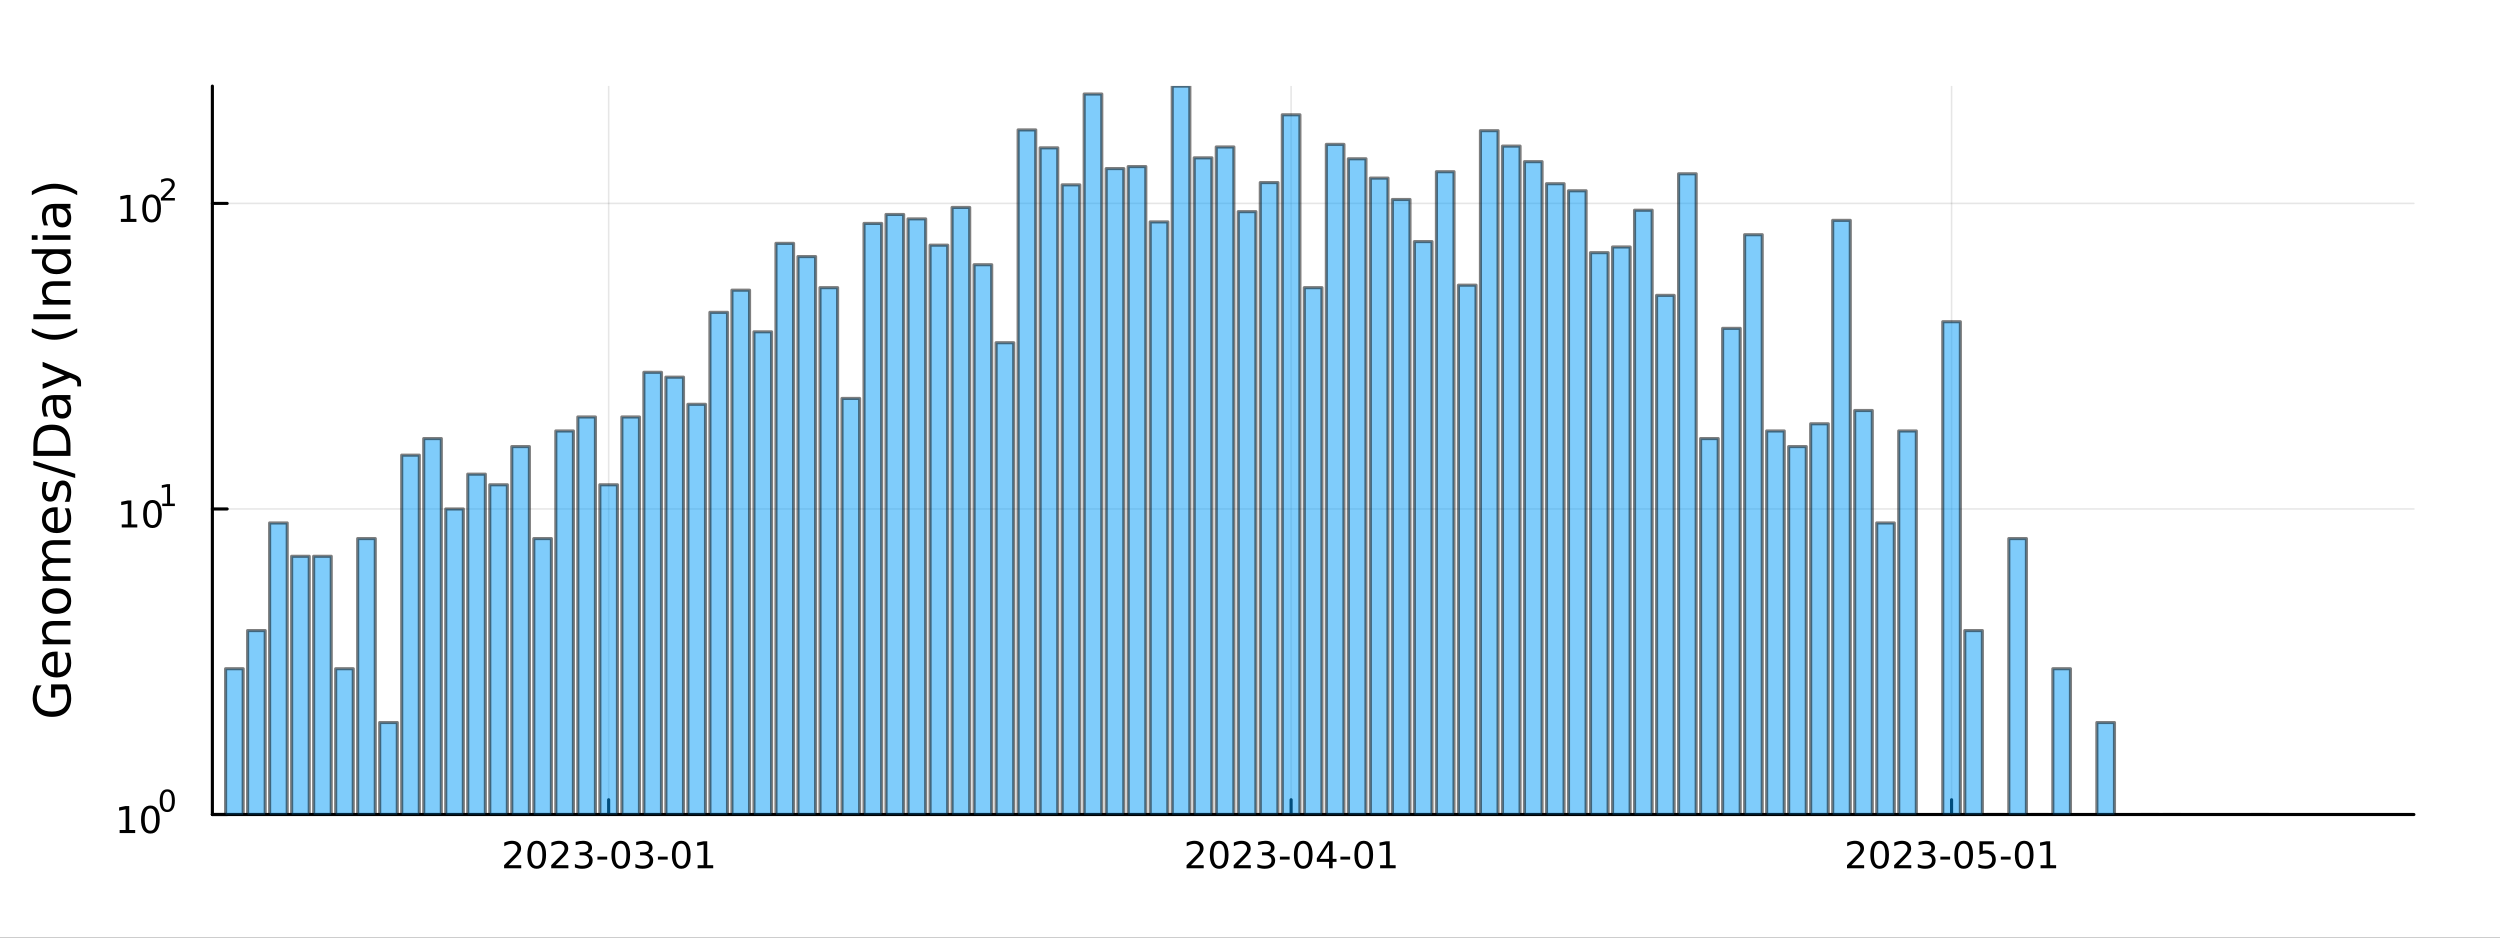 <?xml version="1.0" encoding="utf-8"?>
<svg xmlns="http://www.w3.org/2000/svg" xmlns:xlink="http://www.w3.org/1999/xlink" width="800" height="300" viewBox="0 0 3200 1200">
<rect x="0" y="0" width="3200" height="1200" fill="#333333" stroke="none"/>
<defs>
  <clipPath id="clip540">
    <rect x="0" y="0" width="3200" height="1200"/>
  </clipPath>
</defs>
<path clip-path="url(#clip540)" d="
M0 1200 L3200 1200 L3200 0 L0 0  Z
  " fill="#ffffff" fill-rule="evenodd" fill-opacity="1"/>
<defs>
  <clipPath id="clip541">
    <rect x="640" y="0" width="2241" height="1200"/>
  </clipPath>
</defs>
<path clip-path="url(#clip540)" d="
M271.839 1042.58 L3089.76 1042.58 L3089.76 110.236 L271.839 110.236  Z
  " fill="#ffffff" fill-rule="evenodd" fill-opacity="1"/>
<defs>
  <clipPath id="clip542">
    <rect x="271" y="110" width="2819" height="933"/>
  </clipPath>
</defs>
<polyline clip-path="url(#clip542)" style="stroke:#000000; stroke-linecap:round; stroke-linejoin:round; stroke-width:2; stroke-opacity:0.1; fill:none" points="
  779.066,1042.58 779.066,110.236 
  "/>
<polyline clip-path="url(#clip542)" style="stroke:#000000; stroke-linecap:round; stroke-linejoin:round; stroke-width:2; stroke-opacity:0.1; fill:none" points="
  1652.62,1042.58 1652.62,110.236 
  "/>
<polyline clip-path="url(#clip542)" style="stroke:#000000; stroke-linecap:round; stroke-linejoin:round; stroke-width:2; stroke-opacity:0.1; fill:none" points="
  2498,1042.58 2498,110.236 
  "/>
<polyline clip-path="url(#clip540)" style="stroke:#000000; stroke-linecap:round; stroke-linejoin:round; stroke-width:4; stroke-opacity:1; fill:none" points="
  271.839,1042.58 3089.76,1042.58 
  "/>
<polyline clip-path="url(#clip540)" style="stroke:#000000; stroke-linecap:round; stroke-linejoin:round; stroke-width:4; stroke-opacity:1; fill:none" points="
  779.066,1042.58 779.066,1023.68 
  "/>
<polyline clip-path="url(#clip540)" style="stroke:#000000; stroke-linecap:round; stroke-linejoin:round; stroke-width:4; stroke-opacity:1; fill:none" points="
  1652.62,1042.58 1652.62,1023.68 
  "/>
<polyline clip-path="url(#clip540)" style="stroke:#000000; stroke-linecap:round; stroke-linejoin:round; stroke-width:4; stroke-opacity:1; fill:none" points="
  2498,1042.58 2498,1023.68 
  "/>
<path clip-path="url(#clip540)" d="M650.86 1107.44 L667.18 1107.44 L667.18 1111.38 L645.235 1111.38 L645.235 1107.44 Q647.897 1104.69 652.481 1100.06 Q657.087 1095.4 658.268 1094.06 Q660.513 1091.54 661.393 1089.8 Q662.295 1088.04 662.295 1086.35 Q662.295 1083.6 660.351 1081.86 Q658.43 1080.13 655.328 1080.13 Q653.129 1080.13 650.675 1080.89 Q648.245 1081.65 645.467 1083.2 L645.467 1078.48 Q648.291 1077.35 650.745 1076.77 Q653.198 1076.19 655.235 1076.19 Q660.606 1076.19 663.8 1078.88 Q666.994 1081.56 666.994 1086.05 Q666.994 1088.18 666.184 1090.1 Q665.397 1092 663.291 1094.59 Q662.712 1095.26 659.61 1098.48 Q656.508 1101.68 650.86 1107.44 Z" fill="#000000" fill-rule="evenodd" fill-opacity="1" /><path clip-path="url(#clip540)" d="M686.994 1079.89 Q683.383 1079.89 681.555 1083.46 Q679.749 1087 679.749 1094.13 Q679.749 1101.24 681.555 1104.8 Q683.383 1108.34 686.994 1108.34 Q690.629 1108.34 692.434 1104.8 Q694.263 1101.24 694.263 1094.13 Q694.263 1087 692.434 1083.46 Q690.629 1079.89 686.994 1079.89 M686.994 1076.19 Q692.805 1076.19 695.86 1080.8 Q698.939 1085.38 698.939 1094.13 Q698.939 1102.86 695.86 1107.46 Q692.805 1112.05 686.994 1112.05 Q681.184 1112.05 678.106 1107.46 Q675.05 1102.86 675.05 1094.13 Q675.05 1085.38 678.106 1080.8 Q681.184 1076.19 686.994 1076.19 Z" fill="#000000" fill-rule="evenodd" fill-opacity="1" /><path clip-path="url(#clip540)" d="M711.184 1107.44 L727.503 1107.44 L727.503 1111.38 L705.559 1111.38 L705.559 1107.44 Q708.221 1104.69 712.804 1100.06 Q717.411 1095.4 718.591 1094.06 Q720.837 1091.54 721.716 1089.8 Q722.619 1088.04 722.619 1086.35 Q722.619 1083.6 720.675 1081.86 Q718.753 1080.13 715.652 1080.13 Q713.453 1080.13 710.999 1080.89 Q708.568 1081.65 705.791 1083.2 L705.791 1078.48 Q708.615 1077.35 711.068 1076.77 Q713.522 1076.19 715.559 1076.19 Q720.929 1076.19 724.124 1078.88 Q727.318 1081.56 727.318 1086.05 Q727.318 1088.18 726.508 1090.1 Q725.721 1092 723.615 1094.59 Q723.036 1095.26 719.934 1098.48 Q716.832 1101.68 711.184 1107.44 Z" fill="#000000" fill-rule="evenodd" fill-opacity="1" /><path clip-path="url(#clip540)" d="M751.485 1092.74 Q754.841 1093.46 756.716 1095.73 Q758.614 1098 758.614 1101.33 Q758.614 1106.45 755.096 1109.25 Q751.577 1112.05 745.096 1112.05 Q742.92 1112.05 740.605 1111.61 Q738.314 1111.19 735.86 1110.33 L735.86 1105.82 Q737.804 1106.95 740.119 1107.53 Q742.434 1108.11 744.957 1108.11 Q749.355 1108.11 751.647 1106.38 Q753.962 1104.64 753.962 1101.33 Q753.962 1098.27 751.809 1096.56 Q749.679 1094.82 745.86 1094.82 L741.832 1094.82 L741.832 1090.98 L746.045 1090.98 Q749.494 1090.98 751.323 1089.62 Q753.151 1088.23 753.151 1085.64 Q753.151 1082.97 751.253 1081.56 Q749.378 1080.13 745.86 1080.13 Q743.939 1080.13 741.739 1080.54 Q739.54 1080.96 736.902 1081.84 L736.902 1077.67 Q739.564 1076.93 741.878 1076.56 Q744.216 1076.19 746.276 1076.19 Q751.601 1076.19 754.702 1078.62 Q757.804 1081.03 757.804 1085.15 Q757.804 1088.02 756.161 1090.01 Q754.517 1091.98 751.485 1092.74 Z" fill="#000000" fill-rule="evenodd" fill-opacity="1" /><path clip-path="url(#clip540)" d="M764.725 1096.49 L777.202 1096.49 L777.202 1100.29 L764.725 1100.29 L764.725 1096.49 Z" fill="#000000" fill-rule="evenodd" fill-opacity="1" /><path clip-path="url(#clip540)" d="M794.586 1079.89 Q790.975 1079.89 789.147 1083.46 Q787.341 1087 787.341 1094.13 Q787.341 1101.24 789.147 1104.8 Q790.975 1108.34 794.586 1108.34 Q798.221 1108.34 800.026 1104.8 Q801.855 1101.24 801.855 1094.13 Q801.855 1087 800.026 1083.46 Q798.221 1079.89 794.586 1079.89 M794.586 1076.19 Q800.397 1076.19 803.452 1080.8 Q806.531 1085.38 806.531 1094.13 Q806.531 1102.86 803.452 1107.46 Q800.397 1112.05 794.586 1112.05 Q788.776 1112.05 785.698 1107.46 Q782.642 1102.86 782.642 1094.13 Q782.642 1085.38 785.698 1080.8 Q788.776 1076.19 794.586 1076.19 Z" fill="#000000" fill-rule="evenodd" fill-opacity="1" /><path clip-path="url(#clip540)" d="M828.915 1092.74 Q832.271 1093.46 834.146 1095.73 Q836.044 1098 836.044 1101.33 Q836.044 1106.45 832.526 1109.25 Q829.007 1112.05 822.526 1112.05 Q820.35 1112.05 818.035 1111.61 Q815.744 1111.19 813.29 1110.33 L813.29 1105.82 Q815.234 1106.95 817.549 1107.53 Q819.864 1108.11 822.387 1108.11 Q826.785 1108.11 829.077 1106.38 Q831.392 1104.64 831.392 1101.33 Q831.392 1098.27 829.239 1096.56 Q827.109 1094.82 823.29 1094.82 L819.262 1094.82 L819.262 1090.98 L823.475 1090.98 Q826.924 1090.98 828.753 1089.62 Q830.582 1088.23 830.582 1085.64 Q830.582 1082.97 828.683 1081.56 Q826.808 1080.13 823.29 1080.13 Q821.369 1080.13 819.17 1080.54 Q816.971 1080.96 814.332 1081.84 L814.332 1077.67 Q816.994 1076.93 819.308 1076.56 Q821.646 1076.19 823.707 1076.19 Q829.031 1076.19 832.132 1078.62 Q835.234 1081.03 835.234 1085.15 Q835.234 1088.02 833.591 1090.01 Q831.947 1091.98 828.915 1092.74 Z" fill="#000000" fill-rule="evenodd" fill-opacity="1" /><path clip-path="url(#clip540)" d="M842.156 1096.49 L854.632 1096.49 L854.632 1100.29 L842.156 1100.29 L842.156 1096.49 Z" fill="#000000" fill-rule="evenodd" fill-opacity="1" /><path clip-path="url(#clip540)" d="M872.017 1079.89 Q868.405 1079.89 866.577 1083.46 Q864.771 1087 864.771 1094.13 Q864.771 1101.24 866.577 1104.8 Q868.405 1108.34 872.017 1108.34 Q875.651 1108.34 877.456 1104.8 Q879.285 1101.24 879.285 1094.13 Q879.285 1087 877.456 1083.46 Q875.651 1079.89 872.017 1079.89 M872.017 1076.19 Q877.827 1076.19 880.882 1080.8 Q883.961 1085.38 883.961 1094.13 Q883.961 1102.86 880.882 1107.46 Q877.827 1112.05 872.017 1112.05 Q866.206 1112.05 863.128 1107.46 Q860.072 1102.86 860.072 1094.13 Q860.072 1085.38 863.128 1080.8 Q866.206 1076.19 872.017 1076.19 Z" fill="#000000" fill-rule="evenodd" fill-opacity="1" /><path clip-path="url(#clip540)" d="M892.989 1107.44 L900.627 1107.44 L900.627 1081.07 L892.317 1082.74 L892.317 1078.48 L900.581 1076.82 L905.257 1076.82 L905.257 1107.44 L912.896 1107.44 L912.896 1111.38 L892.989 1111.38 L892.989 1107.44 Z" fill="#000000" fill-rule="evenodd" fill-opacity="1" /><path clip-path="url(#clip540)" d="M1524.42 1107.44 L1540.74 1107.44 L1540.74 1111.38 L1518.79 1111.38 L1518.79 1107.44 Q1521.45 1104.69 1526.04 1100.06 Q1530.64 1095.4 1531.82 1094.06 Q1534.07 1091.54 1534.95 1089.8 Q1535.85 1088.04 1535.85 1086.35 Q1535.85 1083.6 1533.91 1081.86 Q1531.99 1080.13 1528.88 1080.13 Q1526.69 1080.13 1524.23 1080.89 Q1521.8 1081.65 1519.02 1083.2 L1519.02 1078.48 Q1521.85 1077.35 1524.3 1076.77 Q1526.75 1076.19 1528.79 1076.19 Q1534.16 1076.19 1537.36 1078.88 Q1540.55 1081.56 1540.55 1086.05 Q1540.55 1088.18 1539.74 1090.1 Q1538.95 1092 1536.85 1094.59 Q1536.27 1095.26 1533.17 1098.48 Q1530.07 1101.68 1524.42 1107.44 Z" fill="#000000" fill-rule="evenodd" fill-opacity="1" /><path clip-path="url(#clip540)" d="M1560.55 1079.89 Q1556.94 1079.89 1555.11 1083.46 Q1553.31 1087 1553.31 1094.13 Q1553.31 1101.24 1555.11 1104.8 Q1556.94 1108.34 1560.55 1108.34 Q1564.19 1108.34 1565.99 1104.8 Q1567.82 1101.24 1567.82 1094.13 Q1567.82 1087 1565.99 1083.46 Q1564.19 1079.89 1560.55 1079.89 M1560.55 1076.19 Q1566.36 1076.19 1569.42 1080.8 Q1572.5 1085.38 1572.5 1094.13 Q1572.5 1102.86 1569.42 1107.46 Q1566.36 1112.05 1560.55 1112.05 Q1554.74 1112.05 1551.66 1107.46 Q1548.61 1102.86 1548.61 1094.13 Q1548.61 1085.38 1551.66 1080.8 Q1554.74 1076.19 1560.55 1076.19 Z" fill="#000000" fill-rule="evenodd" fill-opacity="1" /><path clip-path="url(#clip540)" d="M1584.74 1107.44 L1601.06 1107.44 L1601.06 1111.38 L1579.12 1111.38 L1579.12 1107.44 Q1581.78 1104.69 1586.36 1100.06 Q1590.97 1095.4 1592.15 1094.06 Q1594.39 1091.54 1595.27 1089.8 Q1596.18 1088.04 1596.18 1086.35 Q1596.18 1083.6 1594.23 1081.86 Q1592.31 1080.13 1589.21 1080.13 Q1587.01 1080.13 1584.56 1080.89 Q1582.12 1081.65 1579.35 1083.2 L1579.35 1078.48 Q1582.17 1077.35 1584.62 1076.77 Q1587.08 1076.19 1589.12 1076.19 Q1594.49 1076.19 1597.68 1078.88 Q1600.87 1081.56 1600.87 1086.05 Q1600.87 1088.18 1600.06 1090.1 Q1599.28 1092 1597.17 1094.59 Q1596.59 1095.26 1593.49 1098.48 Q1590.39 1101.68 1584.74 1107.44 Z" fill="#000000" fill-rule="evenodd" fill-opacity="1" /><path clip-path="url(#clip540)" d="M1625.04 1092.74 Q1628.4 1093.46 1630.27 1095.73 Q1632.17 1098 1632.17 1101.33 Q1632.17 1106.45 1628.65 1109.25 Q1625.13 1112.05 1618.65 1112.05 Q1616.48 1112.05 1614.16 1111.61 Q1611.87 1111.19 1609.42 1110.33 L1609.42 1105.82 Q1611.36 1106.95 1613.68 1107.53 Q1615.99 1108.11 1618.51 1108.11 Q1622.91 1108.11 1625.2 1106.38 Q1627.52 1104.64 1627.52 1101.33 Q1627.52 1098.27 1625.37 1096.56 Q1623.24 1094.82 1619.42 1094.82 L1615.39 1094.82 L1615.39 1090.98 L1619.6 1090.98 Q1623.05 1090.98 1624.88 1089.62 Q1626.71 1088.23 1626.71 1085.64 Q1626.71 1082.97 1624.81 1081.56 Q1622.93 1080.13 1619.42 1080.13 Q1617.5 1080.13 1615.3 1080.54 Q1613.1 1080.96 1610.46 1081.84 L1610.46 1077.67 Q1613.12 1076.93 1615.43 1076.56 Q1617.77 1076.19 1619.83 1076.19 Q1625.16 1076.19 1628.26 1078.62 Q1631.36 1081.03 1631.36 1085.15 Q1631.36 1088.02 1629.72 1090.01 Q1628.07 1091.98 1625.04 1092.74 Z" fill="#000000" fill-rule="evenodd" fill-opacity="1" /><path clip-path="url(#clip540)" d="M1638.28 1096.49 L1650.76 1096.49 L1650.76 1100.29 L1638.28 1100.29 L1638.28 1096.49 Z" fill="#000000" fill-rule="evenodd" fill-opacity="1" /><path clip-path="url(#clip540)" d="M1668.14 1079.89 Q1664.53 1079.89 1662.7 1083.46 Q1660.9 1087 1660.9 1094.13 Q1660.9 1101.24 1662.7 1104.8 Q1664.53 1108.34 1668.14 1108.34 Q1671.78 1108.34 1673.58 1104.8 Q1675.41 1101.24 1675.41 1094.13 Q1675.41 1087 1673.58 1083.46 Q1671.78 1079.89 1668.14 1079.89 M1668.14 1076.19 Q1673.95 1076.19 1677.01 1080.8 Q1680.09 1085.38 1680.09 1094.13 Q1680.09 1102.86 1677.01 1107.46 Q1673.95 1112.05 1668.14 1112.05 Q1662.33 1112.05 1659.25 1107.46 Q1656.2 1102.86 1656.2 1094.13 Q1656.2 1085.38 1659.25 1080.8 Q1662.33 1076.19 1668.14 1076.19 Z" fill="#000000" fill-rule="evenodd" fill-opacity="1" /><path clip-path="url(#clip540)" d="M1701.15 1080.89 L1689.35 1099.34 L1701.15 1099.34 L1701.15 1080.89 M1699.93 1076.82 L1705.8 1076.82 L1705.8 1099.34 L1710.74 1099.34 L1710.74 1103.23 L1705.8 1103.23 L1705.8 1111.38 L1701.15 1111.38 L1701.15 1103.23 L1685.55 1103.23 L1685.55 1098.71 L1699.93 1076.82 Z" fill="#000000" fill-rule="evenodd" fill-opacity="1" /><path clip-path="url(#clip540)" d="M1715.71 1096.49 L1728.19 1096.49 L1728.19 1100.29 L1715.71 1100.29 L1715.71 1096.49 Z" fill="#000000" fill-rule="evenodd" fill-opacity="1" /><path clip-path="url(#clip540)" d="M1745.57 1079.89 Q1741.96 1079.89 1740.13 1083.46 Q1738.33 1087 1738.33 1094.13 Q1738.33 1101.24 1740.13 1104.8 Q1741.96 1108.34 1745.57 1108.34 Q1749.21 1108.34 1751.01 1104.8 Q1752.84 1101.24 1752.84 1094.13 Q1752.84 1087 1751.01 1083.46 Q1749.21 1079.89 1745.57 1079.89 M1745.57 1076.19 Q1751.38 1076.19 1754.44 1080.8 Q1757.52 1085.38 1757.52 1094.13 Q1757.52 1102.86 1754.44 1107.46 Q1751.38 1112.05 1745.57 1112.05 Q1739.76 1112.05 1736.68 1107.46 Q1733.63 1102.86 1733.63 1094.13 Q1733.63 1085.38 1736.68 1080.8 Q1739.76 1076.19 1745.57 1076.19 Z" fill="#000000" fill-rule="evenodd" fill-opacity="1" /><path clip-path="url(#clip540)" d="M1766.55 1107.44 L1774.18 1107.44 L1774.18 1081.07 L1765.87 1082.74 L1765.87 1078.48 L1774.14 1076.82 L1778.81 1076.82 L1778.81 1107.44 L1786.45 1107.44 L1786.45 1111.38 L1766.55 1111.38 L1766.55 1107.44 Z" fill="#000000" fill-rule="evenodd" fill-opacity="1" /><path clip-path="url(#clip540)" d="M2369.79 1107.44 L2386.11 1107.44 L2386.11 1111.38 L2364.17 1111.38 L2364.17 1107.44 Q2366.83 1104.69 2371.41 1100.06 Q2376.02 1095.4 2377.2 1094.06 Q2379.45 1091.54 2380.33 1089.8 Q2381.23 1088.04 2381.23 1086.35 Q2381.23 1083.6 2379.28 1081.86 Q2377.36 1080.13 2374.26 1080.13 Q2372.06 1080.13 2369.61 1080.89 Q2367.18 1081.65 2364.4 1083.2 L2364.4 1078.48 Q2367.22 1077.35 2369.68 1076.77 Q2372.13 1076.19 2374.17 1076.19 Q2379.54 1076.19 2382.73 1078.88 Q2385.93 1081.56 2385.93 1086.05 Q2385.93 1088.18 2385.12 1090.1 Q2384.33 1092 2382.22 1094.59 Q2381.65 1095.26 2378.54 1098.48 Q2375.44 1101.68 2369.79 1107.44 Z" fill="#000000" fill-rule="evenodd" fill-opacity="1" /><path clip-path="url(#clip540)" d="M2405.93 1079.89 Q2402.32 1079.89 2400.49 1083.46 Q2398.68 1087 2398.68 1094.13 Q2398.68 1101.24 2400.49 1104.8 Q2402.32 1108.34 2405.93 1108.34 Q2409.56 1108.34 2411.37 1104.8 Q2413.2 1101.24 2413.2 1094.13 Q2413.2 1087 2411.37 1083.46 Q2409.56 1079.89 2405.93 1079.89 M2405.93 1076.19 Q2411.74 1076.19 2414.79 1080.8 Q2417.87 1085.38 2417.87 1094.13 Q2417.87 1102.86 2414.79 1107.46 Q2411.74 1112.05 2405.93 1112.05 Q2400.12 1112.05 2397.04 1107.46 Q2393.98 1102.86 2393.98 1094.13 Q2393.98 1085.38 2397.04 1080.8 Q2400.12 1076.19 2405.93 1076.19 Z" fill="#000000" fill-rule="evenodd" fill-opacity="1" /><path clip-path="url(#clip540)" d="M2430.12 1107.44 L2446.44 1107.44 L2446.44 1111.38 L2424.49 1111.38 L2424.49 1107.44 Q2427.16 1104.69 2431.74 1100.06 Q2436.34 1095.4 2437.53 1094.06 Q2439.77 1091.54 2440.65 1089.8 Q2441.55 1088.04 2441.55 1086.35 Q2441.55 1083.6 2439.61 1081.86 Q2437.69 1080.13 2434.59 1080.13 Q2432.39 1080.13 2429.93 1080.89 Q2427.5 1081.65 2424.72 1083.2 L2424.72 1078.48 Q2427.55 1077.35 2430 1076.77 Q2432.46 1076.19 2434.49 1076.19 Q2439.86 1076.19 2443.06 1078.88 Q2446.25 1081.56 2446.25 1086.05 Q2446.25 1088.18 2445.44 1090.1 Q2444.65 1092 2442.55 1094.59 Q2441.97 1095.26 2438.87 1098.48 Q2435.77 1101.68 2430.12 1107.44 Z" fill="#000000" fill-rule="evenodd" fill-opacity="1" /><path clip-path="url(#clip540)" d="M2470.42 1092.74 Q2473.78 1093.46 2475.65 1095.73 Q2477.55 1098 2477.55 1101.33 Q2477.55 1106.45 2474.03 1109.25 Q2470.51 1112.05 2464.03 1112.05 Q2461.85 1112.05 2459.54 1111.61 Q2457.25 1111.19 2454.79 1110.33 L2454.79 1105.82 Q2456.74 1106.95 2459.05 1107.53 Q2461.37 1108.11 2463.89 1108.11 Q2468.29 1108.11 2470.58 1106.38 Q2472.9 1104.64 2472.9 1101.33 Q2472.9 1098.27 2470.74 1096.56 Q2468.61 1094.82 2464.79 1094.82 L2460.77 1094.82 L2460.77 1090.98 L2464.98 1090.98 Q2468.43 1090.98 2470.26 1089.62 Q2472.09 1088.23 2472.09 1085.64 Q2472.09 1082.97 2470.19 1081.56 Q2468.31 1080.13 2464.79 1080.13 Q2462.87 1080.13 2460.67 1080.54 Q2458.47 1080.96 2455.84 1081.84 L2455.84 1077.67 Q2458.5 1076.93 2460.81 1076.56 Q2463.15 1076.19 2465.21 1076.19 Q2470.53 1076.19 2473.64 1078.62 Q2476.74 1081.03 2476.74 1085.15 Q2476.74 1088.02 2475.09 1090.01 Q2473.45 1091.98 2470.42 1092.74 Z" fill="#000000" fill-rule="evenodd" fill-opacity="1" /><path clip-path="url(#clip540)" d="M2483.66 1096.49 L2496.14 1096.49 L2496.14 1100.29 L2483.66 1100.29 L2483.66 1096.49 Z" fill="#000000" fill-rule="evenodd" fill-opacity="1" /><path clip-path="url(#clip540)" d="M2513.52 1079.89 Q2509.91 1079.89 2508.08 1083.46 Q2506.28 1087 2506.28 1094.13 Q2506.28 1101.24 2508.08 1104.8 Q2509.91 1108.34 2513.52 1108.34 Q2517.15 1108.34 2518.96 1104.8 Q2520.79 1101.24 2520.79 1094.13 Q2520.79 1087 2518.96 1083.46 Q2517.15 1079.89 2513.52 1079.89 M2513.52 1076.19 Q2519.33 1076.19 2522.39 1080.8 Q2525.46 1085.38 2525.46 1094.13 Q2525.46 1102.86 2522.39 1107.46 Q2519.33 1112.05 2513.52 1112.05 Q2507.71 1112.05 2504.63 1107.46 Q2501.58 1102.86 2501.58 1094.13 Q2501.58 1085.38 2504.63 1080.8 Q2507.71 1076.19 2513.52 1076.19 Z" fill="#000000" fill-rule="evenodd" fill-opacity="1" /><path clip-path="url(#clip540)" d="M2533.73 1076.82 L2552.08 1076.82 L2552.08 1080.75 L2538.01 1080.75 L2538.01 1089.22 Q2539.03 1088.88 2540.05 1088.71 Q2541.07 1088.53 2542.09 1088.53 Q2547.87 1088.53 2551.25 1091.7 Q2554.63 1094.87 2554.63 1100.29 Q2554.63 1105.87 2551.16 1108.97 Q2547.69 1112.05 2541.37 1112.05 Q2539.19 1112.05 2536.92 1111.68 Q2534.68 1111.31 2532.27 1110.57 L2532.27 1105.87 Q2534.35 1107 2536.58 1107.56 Q2538.8 1108.11 2541.27 1108.11 Q2545.28 1108.11 2547.62 1106.01 Q2549.96 1103.9 2549.96 1100.29 Q2549.96 1096.68 2547.62 1094.57 Q2545.28 1092.46 2541.27 1092.46 Q2539.4 1092.46 2537.52 1092.88 Q2535.67 1093.3 2533.73 1094.18 L2533.73 1076.82 Z" fill="#000000" fill-rule="evenodd" fill-opacity="1" /><path clip-path="url(#clip540)" d="M2561.09 1096.49 L2573.57 1096.49 L2573.57 1100.29 L2561.09 1100.29 L2561.09 1096.49 Z" fill="#000000" fill-rule="evenodd" fill-opacity="1" /><path clip-path="url(#clip540)" d="M2590.95 1079.89 Q2587.34 1079.89 2585.51 1083.46 Q2583.71 1087 2583.71 1094.13 Q2583.71 1101.24 2585.51 1104.8 Q2587.34 1108.34 2590.95 1108.34 Q2594.58 1108.34 2596.39 1104.8 Q2598.22 1101.24 2598.22 1094.13 Q2598.22 1087 2596.39 1083.46 Q2594.58 1079.89 2590.95 1079.89 M2590.95 1076.19 Q2596.76 1076.19 2599.82 1080.8 Q2602.89 1085.38 2602.89 1094.13 Q2602.89 1102.86 2599.82 1107.46 Q2596.76 1112.05 2590.95 1112.05 Q2585.14 1112.05 2582.06 1107.46 Q2579.01 1102.86 2579.01 1094.13 Q2579.01 1085.38 2582.06 1080.8 Q2585.14 1076.19 2590.95 1076.19 Z" fill="#000000" fill-rule="evenodd" fill-opacity="1" /><path clip-path="url(#clip540)" d="M2611.92 1107.44 L2619.56 1107.44 L2619.56 1081.07 L2611.25 1082.74 L2611.25 1078.48 L2619.52 1076.82 L2624.19 1076.82 L2624.19 1107.44 L2631.83 1107.44 L2631.83 1111.38 L2611.92 1111.38 L2611.92 1107.44 Z" fill="#000000" fill-rule="evenodd" fill-opacity="1" /><polyline clip-path="url(#clip542)" style="stroke:#000000; stroke-linecap:round; stroke-linejoin:round; stroke-width:2; stroke-opacity:0.1; fill:none" points="
  271.839,1042.58 3089.76,1042.58 
  "/>
<polyline clip-path="url(#clip542)" style="stroke:#000000; stroke-linecap:round; stroke-linejoin:round; stroke-width:2; stroke-opacity:0.1; fill:none" points="
  271.839,651.463 3089.76,651.463 
  "/>
<polyline clip-path="url(#clip542)" style="stroke:#000000; stroke-linecap:round; stroke-linejoin:round; stroke-width:2; stroke-opacity:0.1; fill:none" points="
  271.839,260.351 3089.76,260.351 
  "/>
<polyline clip-path="url(#clip540)" style="stroke:#000000; stroke-linecap:round; stroke-linejoin:round; stroke-width:4; stroke-opacity:1; fill:none" points="
  271.839,1042.58 271.839,110.236 
  "/>
<polyline clip-path="url(#clip540)" style="stroke:#000000; stroke-linecap:round; stroke-linejoin:round; stroke-width:4; stroke-opacity:1; fill:none" points="
  271.839,1042.58 290.737,1042.58 
  "/>
<polyline clip-path="url(#clip540)" style="stroke:#000000; stroke-linecap:round; stroke-linejoin:round; stroke-width:4; stroke-opacity:1; fill:none" points="
  271.839,651.463 290.737,651.463 
  "/>
<polyline clip-path="url(#clip540)" style="stroke:#000000; stroke-linecap:round; stroke-linejoin:round; stroke-width:4; stroke-opacity:1; fill:none" points="
  271.839,260.351 290.737,260.351 
  "/>
<path clip-path="url(#clip540)" d="M153.134 1062.37 L160.772 1062.37 L160.772 1036 L152.462 1037.67 L152.462 1033.41 L160.726 1031.74 L165.402 1031.74 L165.402 1062.37 L173.041 1062.37 L173.041 1066.3 L153.134 1066.3 L153.134 1062.37 Z" fill="#000000" fill-rule="evenodd" fill-opacity="1" /><path clip-path="url(#clip540)" d="M192.485 1034.82 Q188.874 1034.82 187.045 1038.39 Q185.24 1041.93 185.24 1049.06 Q185.24 1056.16 187.045 1059.73 Q188.874 1063.27 192.485 1063.27 Q196.119 1063.27 197.925 1059.73 Q199.754 1056.16 199.754 1049.06 Q199.754 1041.93 197.925 1038.39 Q196.119 1034.82 192.485 1034.82 M192.485 1031.12 Q198.295 1031.12 201.351 1035.72 Q204.43 1040.31 204.43 1049.06 Q204.43 1057.78 201.351 1062.39 Q198.295 1066.97 192.485 1066.97 Q186.675 1066.97 183.596 1062.39 Q180.541 1057.78 180.541 1049.06 Q180.541 1040.31 183.596 1035.72 Q186.675 1031.12 192.485 1031.12 Z" fill="#000000" fill-rule="evenodd" fill-opacity="1" /><path clip-path="url(#clip540)" d="M214.134 1013.31 Q211.2 1013.31 209.715 1016.21 Q208.248 1019.09 208.248 1024.88 Q208.248 1030.66 209.715 1033.55 Q211.2 1036.43 214.134 1036.43 Q217.087 1036.43 218.554 1033.55 Q220.04 1030.66 220.04 1024.88 Q220.04 1019.09 218.554 1016.21 Q217.087 1013.31 214.134 1013.31 M214.134 1010.31 Q218.855 1010.31 221.338 1014.05 Q223.839 1017.77 223.839 1024.88 Q223.839 1031.97 221.338 1035.71 Q218.855 1039.44 214.134 1039.44 Q209.414 1039.44 206.912 1035.71 Q204.43 1031.97 204.43 1024.88 Q204.43 1017.77 206.912 1014.05 Q209.414 1010.31 214.134 1010.31 Z" fill="#000000" fill-rule="evenodd" fill-opacity="1" /><path clip-path="url(#clip540)" d="M155.823 671.256 L163.462 671.256 L163.462 644.89 L155.152 646.557 L155.152 642.298 L163.416 640.631 L168.092 640.631 L168.092 671.256 L175.73 671.256 L175.73 675.191 L155.823 675.191 L155.823 671.256 Z" fill="#000000" fill-rule="evenodd" fill-opacity="1" /><path clip-path="url(#clip540)" d="M195.175 643.71 Q191.564 643.71 189.735 647.275 Q187.929 650.816 187.929 657.946 Q187.929 665.052 189.735 668.617 Q191.564 672.159 195.175 672.159 Q198.809 672.159 200.615 668.617 Q202.443 665.052 202.443 657.946 Q202.443 650.816 200.615 647.275 Q198.809 643.71 195.175 643.71 M195.175 640.006 Q200.985 640.006 204.04 644.613 Q207.119 649.196 207.119 657.946 Q207.119 666.673 204.04 671.279 Q200.985 675.862 195.175 675.862 Q189.365 675.862 186.286 671.279 Q183.23 666.673 183.23 657.946 Q183.23 649.196 186.286 644.613 Q189.365 640.006 195.175 640.006 Z" fill="#000000" fill-rule="evenodd" fill-opacity="1" /><path clip-path="url(#clip540)" d="M207.665 644.583 L213.871 644.583 L213.871 623.161 L207.119 624.515 L207.119 621.055 L213.833 619.701 L217.633 619.701 L217.633 644.583 L223.839 644.583 L223.839 647.781 L207.665 647.781 L207.665 644.583 Z" fill="#000000" fill-rule="evenodd" fill-opacity="1" /><path clip-path="url(#clip540)" d="M154.713 280.144 L162.352 280.144 L162.352 253.778 L154.042 255.445 L154.042 251.185 L162.306 249.519 L166.982 249.519 L166.982 280.144 L174.621 280.144 L174.621 284.079 L154.713 284.079 L154.713 280.144 Z" fill="#000000" fill-rule="evenodd" fill-opacity="1" /><path clip-path="url(#clip540)" d="M194.065 252.597 Q190.454 252.597 188.625 256.162 Q186.82 259.704 186.82 266.833 Q186.82 273.94 188.625 277.505 Q190.454 281.046 194.065 281.046 Q197.699 281.046 199.505 277.505 Q201.334 273.94 201.334 266.833 Q201.334 259.704 199.505 256.162 Q197.699 252.597 194.065 252.597 M194.065 248.894 Q199.875 248.894 202.931 253.5 Q206.009 258.084 206.009 266.833 Q206.009 275.56 202.931 280.167 Q199.875 284.75 194.065 284.75 Q188.255 284.75 185.176 280.167 Q182.121 275.56 182.121 266.833 Q182.121 258.084 185.176 253.5 Q188.255 248.894 194.065 248.894 Z" fill="#000000" fill-rule="evenodd" fill-opacity="1" /><path clip-path="url(#clip540)" d="M210.58 253.471 L223.839 253.471 L223.839 256.668 L206.009 256.668 L206.009 253.471 Q208.172 251.233 211.896 247.471 Q215.639 243.691 216.598 242.6 Q218.423 240.55 219.137 239.139 Q219.871 237.71 219.871 236.337 Q219.871 234.099 218.291 232.688 Q216.73 231.278 214.21 231.278 Q212.423 231.278 210.429 231.899 Q208.454 232.519 206.198 233.779 L206.198 229.942 Q208.492 229.021 210.486 228.551 Q212.479 228.081 214.134 228.081 Q218.498 228.081 221.093 230.262 Q223.689 232.444 223.689 236.093 Q223.689 237.823 223.03 239.384 Q222.391 240.926 220.68 243.033 Q220.209 243.578 217.689 246.192 Q215.169 248.788 210.58 253.471 Z" fill="#000000" fill-rule="evenodd" fill-opacity="1" /><path clip-path="url(#clip540)" d="M83.427 882.437 L70.664 882.437 L70.664 892.941 L65.38 892.941 L65.38 876.072 L85.782 876.072 Q88.424 879.796 89.793 884.283 Q91.129 888.771 91.129 893.864 Q91.129 905.004 84.636 911.306 Q78.111 917.576 66.494 917.576 Q54.845 917.576 48.352 911.306 Q41.827 905.004 41.827 893.864 Q41.827 889.217 42.973 885.047 Q44.119 880.846 46.347 877.313 L53.19 877.313 Q50.166 880.878 48.638 884.888 Q47.11 888.899 47.11 893.323 Q47.11 902.044 51.98 906.436 Q56.85 910.797 66.494 910.797 Q76.106 910.797 80.976 906.436 Q85.846 902.044 85.846 893.323 Q85.846 889.917 85.273 887.243 Q84.668 884.57 83.427 882.437 Z" fill="#000000" fill-rule="evenodd" fill-opacity="1" /><path clip-path="url(#clip540)" d="M70.918 834.09 L73.783 834.09 L73.783 861.017 Q79.83 860.635 83.013 857.388 Q86.164 854.11 86.164 848.285 Q86.164 844.911 85.337 841.76 Q84.509 838.578 82.854 835.458 L88.392 835.458 Q89.729 838.609 90.429 841.92 Q91.129 845.23 91.129 848.635 Q91.129 857.165 86.164 862.163 Q81.199 867.128 72.732 867.128 Q63.98 867.128 58.855 862.417 Q53.699 857.675 53.699 849.654 Q53.699 842.461 58.346 838.291 Q62.961 834.09 70.918 834.09 M69.2 839.946 Q64.393 840.01 61.529 842.652 Q58.664 845.262 58.664 849.59 Q58.664 854.492 61.433 857.452 Q64.202 860.38 69.231 860.826 L69.2 839.946 Z" fill="#000000" fill-rule="evenodd" fill-opacity="1" /><path clip-path="url(#clip540)" d="M68.69 794.845 L90.206 794.845 L90.206 800.702 L68.881 800.702 Q63.82 800.702 61.306 802.675 Q58.791 804.648 58.791 808.595 Q58.791 813.338 61.815 816.075 Q64.839 818.812 70.059 818.812 L90.206 818.812 L90.206 824.7 L54.558 824.7 L54.558 818.812 L60.096 818.812 Q56.882 816.711 55.29 813.879 Q53.699 811.014 53.699 807.29 Q53.699 801.147 57.518 797.996 Q61.306 794.845 68.69 794.845 Z" fill="#000000" fill-rule="evenodd" fill-opacity="1" /><path clip-path="url(#clip540)" d="M58.664 769.351 Q58.664 774.061 62.356 776.798 Q66.017 779.536 72.414 779.536 Q78.812 779.536 82.504 776.83 Q86.164 774.093 86.164 769.351 Q86.164 764.672 82.472 761.935 Q78.78 759.197 72.414 759.197 Q66.08 759.197 62.388 761.935 Q58.664 764.672 58.664 769.351 M53.699 769.351 Q53.699 761.712 58.664 757.351 Q63.63 752.991 72.414 752.991 Q81.167 752.991 86.164 757.351 Q91.129 761.712 91.129 769.351 Q91.129 777.021 86.164 781.382 Q81.167 785.71 72.414 785.71 Q63.63 785.71 58.664 781.382 Q53.699 777.021 53.699 769.351 Z" fill="#000000" fill-rule="evenodd" fill-opacity="1" /><path clip-path="url(#clip540)" d="M61.401 715.529 Q57.455 713.332 55.577 710.277 Q53.699 707.221 53.699 703.084 Q53.699 697.514 57.614 694.49 Q61.497 691.466 68.69 691.466 L90.206 691.466 L90.206 697.354 L68.881 697.354 Q63.757 697.354 61.274 699.169 Q58.791 700.983 58.791 704.707 Q58.791 709.258 61.815 711.9 Q64.839 714.542 70.059 714.542 L90.206 714.542 L90.206 720.43 L68.881 720.43 Q63.725 720.43 61.274 722.244 Q58.791 724.059 58.791 727.846 Q58.791 732.334 61.847 734.976 Q64.871 737.618 70.059 737.618 L90.206 737.618 L90.206 743.506 L54.558 743.506 L54.558 737.618 L60.096 737.618 Q56.818 735.612 55.259 732.811 Q53.699 730.01 53.699 726.159 Q53.699 722.276 55.672 719.571 Q57.646 716.833 61.401 715.529 Z" fill="#000000" fill-rule="evenodd" fill-opacity="1" /><path clip-path="url(#clip540)" d="M70.918 649.293 L73.783 649.293 L73.783 676.22 Q79.83 675.838 83.013 672.592 Q86.164 669.313 86.164 663.489 Q86.164 660.115 85.337 656.964 Q84.509 653.781 82.854 650.662 L88.392 650.662 Q89.729 653.813 90.429 657.123 Q91.129 660.433 91.129 663.839 Q91.129 672.369 86.164 677.366 Q81.199 682.331 72.732 682.331 Q63.98 682.331 58.855 677.621 Q53.699 672.878 53.699 664.857 Q53.699 657.664 58.346 653.495 Q62.961 649.293 70.918 649.293 M69.2 655.15 Q64.393 655.213 61.529 657.855 Q58.664 660.465 58.664 664.794 Q58.664 669.695 61.433 672.655 Q64.202 675.584 69.231 676.029 L69.2 655.15 Z" fill="#000000" fill-rule="evenodd" fill-opacity="1" /><path clip-path="url(#clip540)" d="M55.609 616.956 L61.147 616.956 Q59.874 619.438 59.237 622.112 Q58.601 624.785 58.601 627.65 Q58.601 632.01 59.937 634.207 Q61.274 636.371 63.948 636.371 Q65.985 636.371 67.162 634.811 Q68.308 633.252 69.359 628.541 L69.804 626.536 Q71.141 620.298 73.592 617.688 Q76.011 615.046 80.371 615.046 Q85.337 615.046 88.233 618.993 Q91.129 622.907 91.129 629.782 Q91.129 632.647 90.556 635.766 Q90.015 638.854 88.901 642.291 L82.854 642.291 Q84.541 639.045 85.4 635.894 Q86.228 632.742 86.228 629.655 Q86.228 625.517 84.827 623.289 Q83.395 621.061 80.817 621.061 Q78.43 621.061 77.157 622.685 Q75.883 624.276 74.706 629.719 L74.228 631.756 Q73.082 637.198 70.727 639.617 Q68.34 642.036 64.202 642.036 Q59.173 642.036 56.436 638.472 Q53.699 634.907 53.699 628.35 Q53.699 625.104 54.176 622.239 Q54.654 619.375 55.609 616.956 Z" fill="#000000" fill-rule="evenodd" fill-opacity="1" /><path clip-path="url(#clip540)" d="M42.686 595.312 L42.686 589.901 L96.254 606.452 L96.254 611.863 L42.686 595.312 Z" fill="#000000" fill-rule="evenodd" fill-opacity="1" /><path clip-path="url(#clip540)" d="M47.97 577.074 L84.923 577.074 L84.923 569.308 Q84.923 559.473 80.467 554.922 Q76.011 550.338 66.398 550.338 Q56.85 550.338 52.426 554.922 Q47.97 559.473 47.97 569.308 L47.97 577.074 M42.686 583.504 L42.686 570.295 Q42.686 556.481 48.447 550.02 Q54.176 543.559 66.398 543.559 Q78.684 543.559 84.445 550.052 Q90.206 556.545 90.206 570.295 L90.206 583.504 L42.686 583.504 Z" fill="#000000" fill-rule="evenodd" fill-opacity="1" /><path clip-path="url(#clip540)" d="M72.287 517.364 Q72.287 524.462 73.91 527.199 Q75.533 529.936 79.448 529.936 Q82.567 529.936 84.413 527.899 Q86.228 525.83 86.228 522.297 Q86.228 517.428 82.79 514.499 Q79.321 511.539 73.592 511.539 L72.287 511.539 L72.287 517.364 M69.868 505.683 L90.206 505.683 L90.206 511.539 L84.795 511.539 Q88.042 513.545 89.602 516.537 Q91.129 519.528 91.129 523.857 Q91.129 529.332 88.074 532.578 Q84.986 535.793 79.83 535.793 Q73.815 535.793 70.759 531.782 Q67.704 527.74 67.704 519.751 L67.704 511.539 L67.131 511.539 Q63.088 511.539 60.892 514.213 Q58.664 516.855 58.664 521.661 Q58.664 524.716 59.396 527.613 Q60.128 530.509 61.592 533.183 L56.182 533.183 Q54.94 529.968 54.336 526.944 Q53.699 523.921 53.699 521.056 Q53.699 513.322 57.709 509.502 Q61.72 505.683 69.868 505.683 Z" fill="#000000" fill-rule="evenodd" fill-opacity="1" /><path clip-path="url(#clip540)" d="M93.516 478.788 Q99.882 481.27 101.824 483.626 Q103.765 485.981 103.765 489.928 L103.765 494.607 L98.864 494.607 L98.864 491.169 Q98.864 488.75 97.718 487.413 Q96.572 486.077 92.307 484.453 L89.633 483.403 L54.558 497.821 L54.558 491.615 L82.44 480.475 L54.558 469.335 L54.558 463.128 L93.516 478.788 Z" fill="#000000" fill-rule="evenodd" fill-opacity="1" /><path clip-path="url(#clip540)" d="M40.745 420.255 Q48.065 424.52 55.227 426.589 Q62.388 428.658 69.74 428.658 Q77.093 428.658 84.318 426.589 Q91.511 424.488 98.8 420.255 L98.8 425.348 Q91.32 430.122 84.095 432.509 Q76.87 434.864 69.74 434.864 Q62.643 434.864 55.45 432.509 Q48.256 430.154 40.745 425.348 L40.745 420.255 Z" fill="#000000" fill-rule="evenodd" fill-opacity="1" /><path clip-path="url(#clip540)" d="M42.686 408.638 L42.686 402.208 L90.206 402.208 L90.206 408.638 L42.686 408.638 Z" fill="#000000" fill-rule="evenodd" fill-opacity="1" /><path clip-path="url(#clip540)" d="M68.69 360.036 L90.206 360.036 L90.206 365.892 L68.881 365.892 Q63.82 365.892 61.306 367.865 Q58.791 369.839 58.791 373.786 Q58.791 378.528 61.815 381.265 Q64.839 384.003 70.059 384.003 L90.206 384.003 L90.206 389.891 L54.558 389.891 L54.558 384.003 L60.096 384.003 Q56.882 381.902 55.29 379.069 Q53.699 376.205 53.699 372.481 Q53.699 366.338 57.518 363.187 Q61.306 360.036 68.69 360.036 Z" fill="#000000" fill-rule="evenodd" fill-opacity="1" /><path clip-path="url(#clip540)" d="M59.969 324.897 L40.681 324.897 L40.681 319.04 L90.206 319.04 L90.206 324.897 L84.859 324.897 Q88.042 326.743 89.602 329.576 Q91.129 332.377 91.129 336.323 Q91.129 342.785 85.973 346.859 Q80.817 350.901 72.414 350.901 Q64.011 350.901 58.855 346.859 Q53.699 342.785 53.699 336.323 Q53.699 332.377 55.259 329.576 Q56.786 326.743 59.969 324.897 M72.414 344.853 Q78.875 344.853 82.567 342.212 Q86.228 339.538 86.228 334.891 Q86.228 330.244 82.567 327.571 Q78.875 324.897 72.414 324.897 Q65.953 324.897 62.293 327.571 Q58.601 330.244 58.601 334.891 Q58.601 339.538 62.293 342.212 Q65.953 344.853 72.414 344.853 Z" fill="#000000" fill-rule="evenodd" fill-opacity="1" /><path clip-path="url(#clip540)" d="M54.558 306.977 L54.558 301.121 L90.206 301.121 L90.206 306.977 L54.558 306.977 M40.681 306.977 L40.681 301.121 L48.097 301.121 L48.097 306.977 L40.681 306.977 Z" fill="#000000" fill-rule="evenodd" fill-opacity="1" /><path clip-path="url(#clip540)" d="M72.287 272.666 Q72.287 279.764 73.91 282.501 Q75.533 285.239 79.448 285.239 Q82.567 285.239 84.413 283.202 Q86.228 281.133 86.228 277.6 Q86.228 272.73 82.79 269.802 Q79.321 266.842 73.592 266.842 L72.287 266.842 L72.287 272.666 M69.868 260.985 L90.206 260.985 L90.206 266.842 L84.795 266.842 Q88.042 268.847 89.602 271.839 Q91.129 274.831 91.129 279.159 Q91.129 284.634 88.074 287.88 Q84.986 291.095 79.83 291.095 Q73.815 291.095 70.759 287.085 Q67.704 283.042 67.704 275.053 L67.704 266.842 L67.131 266.842 Q63.088 266.842 60.892 269.515 Q58.664 272.157 58.664 276.963 Q58.664 280.019 59.396 282.915 Q60.128 285.811 61.592 288.485 L56.182 288.485 Q54.94 285.27 54.336 282.247 Q53.699 279.223 53.699 276.358 Q53.699 268.624 57.709 264.805 Q61.72 260.985 69.868 260.985 Z" fill="#000000" fill-rule="evenodd" fill-opacity="1" /><path clip-path="url(#clip540)" d="M40.745 249.845 L40.745 244.753 Q48.256 239.978 55.45 237.623 Q62.643 235.236 69.74 235.236 Q76.87 235.236 84.095 237.623 Q91.32 239.978 98.8 244.753 L98.8 249.845 Q91.511 245.612 84.318 243.543 Q77.093 241.443 69.74 241.443 Q62.388 241.443 55.227 243.543 Q48.065 245.612 40.745 249.845 Z" fill="#000000" fill-rule="evenodd" fill-opacity="1" /><path clip-path="url(#clip542)" d="
M288.747 855.968 L288.747 1042.58 L311.29 1042.58 L311.29 855.968 L288.747 855.968 L288.747 855.968  Z
  " fill="#009af9" fill-rule="evenodd" fill-opacity="0.5"/>
<polyline clip-path="url(#clip542)" style="stroke:#000000; stroke-linecap:round; stroke-linejoin:round; stroke-width:4; stroke-opacity:0.5; fill:none" points="
  288.747,855.968 288.747,1042.58 311.29,1042.58 311.29,855.968 288.747,855.968 
  "/>
<path clip-path="url(#clip542)" d="
M316.926 807.103 L316.926 1042.58 L339.469 1042.58 L339.469 807.103 L316.926 807.103 L316.926 807.103  Z
  " fill="#009af9" fill-rule="evenodd" fill-opacity="0.5"/>
<polyline clip-path="url(#clip542)" style="stroke:#000000; stroke-linecap:round; stroke-linejoin:round; stroke-width:4; stroke-opacity:0.5; fill:none" points="
  316.926,807.103 316.926,1042.58 339.469,1042.58 339.469,807.103 316.926,807.103 
  "/>
<path clip-path="url(#clip542)" d="
M345.105 669.36 L345.105 1042.58 L367.649 1042.58 L367.649 669.36 L345.105 669.36 L345.105 669.36  Z
  " fill="#009af9" fill-rule="evenodd" fill-opacity="0.5"/>
<polyline clip-path="url(#clip542)" style="stroke:#000000; stroke-linecap:round; stroke-linejoin:round; stroke-width:4; stroke-opacity:0.5; fill:none" points="
  345.105,669.36 345.105,1042.58 367.649,1042.58 367.649,669.36 345.105,669.36 
  "/>
<path clip-path="url(#clip542)" d="
M373.285 712.048 L373.285 1042.58 L395.828 1042.58 L395.828 712.048 L373.285 712.048 L373.285 712.048  Z
  " fill="#009af9" fill-rule="evenodd" fill-opacity="0.5"/>
<polyline clip-path="url(#clip542)" style="stroke:#000000; stroke-linecap:round; stroke-linejoin:round; stroke-width:4; stroke-opacity:0.5; fill:none" points="
  373.285,712.048 373.285,1042.58 395.828,1042.58 395.828,712.048 373.285,712.048 
  "/>
<path clip-path="url(#clip542)" d="
M401.464 712.048 L401.464 1042.58 L424.007 1042.58 L424.007 712.048 L401.464 712.048 L401.464 712.048  Z
  " fill="#009af9" fill-rule="evenodd" fill-opacity="0.5"/>
<polyline clip-path="url(#clip542)" style="stroke:#000000; stroke-linecap:round; stroke-linejoin:round; stroke-width:4; stroke-opacity:0.5; fill:none" points="
  401.464,712.048 401.464,1042.58 424.007,1042.58 424.007,712.048 401.464,712.048 
  "/>
<path clip-path="url(#clip542)" d="
M429.643 855.968 L429.643 1042.58 L452.186 1042.58 L452.186 855.968 L429.643 855.968 L429.643 855.968  Z
  " fill="#009af9" fill-rule="evenodd" fill-opacity="0.5"/>
<polyline clip-path="url(#clip542)" style="stroke:#000000; stroke-linecap:round; stroke-linejoin:round; stroke-width:4; stroke-opacity:0.5; fill:none" points="
  429.643,855.968 429.643,1042.58 452.186,1042.58 452.186,855.968 429.643,855.968 
  "/>
<path clip-path="url(#clip542)" d="
M457.822 689.366 L457.822 1042.58 L480.366 1042.58 L480.366 689.366 L457.822 689.366 L457.822 689.366  Z
  " fill="#009af9" fill-rule="evenodd" fill-opacity="0.5"/>
<polyline clip-path="url(#clip542)" style="stroke:#000000; stroke-linecap:round; stroke-linejoin:round; stroke-width:4; stroke-opacity:0.5; fill:none" points="
  457.822,689.366 457.822,1042.58 480.366,1042.58 480.366,689.366 457.822,689.366 
  "/>
<path clip-path="url(#clip542)" d="
M486.001 924.839 L486.001 1042.58 L508.545 1042.58 L508.545 924.839 L486.001 924.839 L486.001 924.839  Z
  " fill="#009af9" fill-rule="evenodd" fill-opacity="0.5"/>
<polyline clip-path="url(#clip542)" style="stroke:#000000; stroke-linecap:round; stroke-linejoin:round; stroke-width:4; stroke-opacity:0.5; fill:none" points="
  486.001,924.839 486.001,1042.58 508.545,1042.58 508.545,924.839 486.001,924.839 
  "/>
<path clip-path="url(#clip542)" d="
M514.181 582.592 L514.181 1042.58 L536.724 1042.58 L536.724 582.592 L514.181 582.592 L514.181 582.592  Z
  " fill="#009af9" fill-rule="evenodd" fill-opacity="0.5"/>
<polyline clip-path="url(#clip542)" style="stroke:#000000; stroke-linecap:round; stroke-linejoin:round; stroke-width:4; stroke-opacity:0.5; fill:none" points="
  514.181,582.592 514.181,1042.58 536.724,1042.58 536.724,582.592 514.181,582.592 
  "/>
<path clip-path="url(#clip542)" d="
M542.36 561.332 L542.36 1042.58 L564.903 1042.58 L564.903 561.332 L542.36 561.332 L542.36 561.332  Z
  " fill="#009af9" fill-rule="evenodd" fill-opacity="0.5"/>
<polyline clip-path="url(#clip542)" style="stroke:#000000; stroke-linecap:round; stroke-linejoin:round; stroke-width:4; stroke-opacity:0.5; fill:none" points="
  542.36,561.332 542.36,1042.58 564.903,1042.58 564.903,561.332 542.36,561.332 
  "/>
<path clip-path="url(#clip542)" d="
M570.539 651.463 L570.539 1042.58 L593.083 1042.58 L593.083 651.463 L570.539 651.463 L570.539 651.463  Z
  " fill="#009af9" fill-rule="evenodd" fill-opacity="0.5"/>
<polyline clip-path="url(#clip542)" style="stroke:#000000; stroke-linecap:round; stroke-linejoin:round; stroke-width:4; stroke-opacity:0.5; fill:none" points="
  570.539,651.463 570.539,1042.58 593.083,1042.58 593.083,651.463 570.539,651.463 
  "/>
<path clip-path="url(#clip542)" d="
M598.718 606.899 L598.718 1042.58 L621.262 1042.58 L621.262 606.899 L598.718 606.899 L598.718 606.899  Z
  " fill="#009af9" fill-rule="evenodd" fill-opacity="0.5"/>
<polyline clip-path="url(#clip542)" style="stroke:#000000; stroke-linecap:round; stroke-linejoin:round; stroke-width:4; stroke-opacity:0.5; fill:none" points="
  598.718,606.899 598.718,1042.58 621.262,1042.58 621.262,606.899 598.718,606.899 
  "/>
<path clip-path="url(#clip542)" d="
M626.898 620.495 L626.898 1042.58 L649.441 1042.58 L649.441 620.495 L626.898 620.495 L626.898 620.495  Z
  " fill="#009af9" fill-rule="evenodd" fill-opacity="0.5"/>
<polyline clip-path="url(#clip542)" style="stroke:#000000; stroke-linecap:round; stroke-linejoin:round; stroke-width:4; stroke-opacity:0.5; fill:none" points="
  626.898,620.495 626.898,1042.58 649.441,1042.58 649.441,620.495 626.898,620.495 
  "/>
<path clip-path="url(#clip542)" d="
M655.077 571.63 L655.077 1042.58 L677.62 1042.58 L677.62 571.63 L655.077 571.63 L655.077 571.63  Z
  " fill="#009af9" fill-rule="evenodd" fill-opacity="0.5"/>
<polyline clip-path="url(#clip542)" style="stroke:#000000; stroke-linecap:round; stroke-linejoin:round; stroke-width:4; stroke-opacity:0.5; fill:none" points="
  655.077,571.63 655.077,1042.58 677.62,1042.58 677.62,571.63 655.077,571.63 
  "/>
<path clip-path="url(#clip542)" d="
M683.256 689.366 L683.256 1042.58 L705.8 1042.58 L705.8 689.366 L683.256 689.366 L683.256 689.366  Z
  " fill="#009af9" fill-rule="evenodd" fill-opacity="0.5"/>
<polyline clip-path="url(#clip542)" style="stroke:#000000; stroke-linecap:round; stroke-linejoin:round; stroke-width:4; stroke-opacity:0.5; fill:none" points="
  683.256,689.366 683.256,1042.58 705.8,1042.58 705.8,689.366 683.256,689.366 
  "/>
<path clip-path="url(#clip542)" d="
M711.435 551.623 L711.435 1042.58 L733.979 1042.58 L733.979 551.623 L711.435 551.623 L711.435 551.623  Z
  " fill="#009af9" fill-rule="evenodd" fill-opacity="0.5"/>
<polyline clip-path="url(#clip542)" style="stroke:#000000; stroke-linecap:round; stroke-linejoin:round; stroke-width:4; stroke-opacity:0.5; fill:none" points="
  711.435,551.623 711.435,1042.58 733.979,1042.58 733.979,551.623 711.435,551.623 
  "/>
<path clip-path="url(#clip542)" d="
M739.615 533.727 L739.615 1042.58 L762.158 1042.58 L762.158 533.727 L739.615 533.727 L739.615 533.727  Z
  " fill="#009af9" fill-rule="evenodd" fill-opacity="0.5"/>
<polyline clip-path="url(#clip542)" style="stroke:#000000; stroke-linecap:round; stroke-linejoin:round; stroke-width:4; stroke-opacity:0.5; fill:none" points="
  739.615,533.727 739.615,1042.58 762.158,1042.58 762.158,533.727 739.615,533.727 
  "/>
<path clip-path="url(#clip542)" d="
M767.794 620.495 L767.794 1042.58 L790.337 1042.58 L790.337 620.495 L767.794 620.495 L767.794 620.495  Z
  " fill="#009af9" fill-rule="evenodd" fill-opacity="0.5"/>
<polyline clip-path="url(#clip542)" style="stroke:#000000; stroke-linecap:round; stroke-linejoin:round; stroke-width:4; stroke-opacity:0.5; fill:none" points="
  767.794,620.495 767.794,1042.58 790.337,1042.58 790.337,620.495 767.794,620.495 
  "/>
<path clip-path="url(#clip542)" d="
M795.973 533.727 L795.973 1042.58 L818.517 1042.58 L818.517 533.727 L795.973 533.727 L795.973 533.727  Z
  " fill="#009af9" fill-rule="evenodd" fill-opacity="0.5"/>
<polyline clip-path="url(#clip542)" style="stroke:#000000; stroke-linecap:round; stroke-linejoin:round; stroke-width:4; stroke-opacity:0.5; fill:none" points="
  795.973,533.727 795.973,1042.58 818.517,1042.58 818.517,533.727 795.973,533.727 
  "/>
<path clip-path="url(#clip542)" d="
M824.152 476.574 L824.152 1042.58 L846.696 1042.58 L846.696 476.574 L824.152 476.574 L824.152 476.574  Z
  " fill="#009af9" fill-rule="evenodd" fill-opacity="0.5"/>
<polyline clip-path="url(#clip542)" style="stroke:#000000; stroke-linecap:round; stroke-linejoin:round; stroke-width:4; stroke-opacity:0.5; fill:none" points="
  824.152,476.574 824.152,1042.58 846.696,1042.58 846.696,476.574 824.152,476.574 
  "/>
<path clip-path="url(#clip542)" d="
M852.332 482.752 L852.332 1042.58 L874.875 1042.58 L874.875 482.752 L852.332 482.752 L852.332 482.752  Z
  " fill="#009af9" fill-rule="evenodd" fill-opacity="0.5"/>
<polyline clip-path="url(#clip542)" style="stroke:#000000; stroke-linecap:round; stroke-linejoin:round; stroke-width:4; stroke-opacity:0.5; fill:none" points="
  852.332,482.752 852.332,1042.58 874.875,1042.58 874.875,482.752 852.332,482.752 
  "/>
<path clip-path="url(#clip542)" d="
M880.511 517.538 L880.511 1042.58 L903.054 1042.58 L903.054 517.538 L880.511 517.538 L880.511 517.538  Z
  " fill="#009af9" fill-rule="evenodd" fill-opacity="0.5"/>
<polyline clip-path="url(#clip542)" style="stroke:#000000; stroke-linecap:round; stroke-linejoin:round; stroke-width:4; stroke-opacity:0.5; fill:none" points="
  880.511,517.538 880.511,1042.58 903.054,1042.58 903.054,517.538 880.511,517.538 
  "/>
<path clip-path="url(#clip542)" d="
M908.69 399.801 L908.69 1042.58 L931.234 1042.58 L931.234 399.801 L908.69 399.801 L908.69 399.801  Z
  " fill="#009af9" fill-rule="evenodd" fill-opacity="0.5"/>
<polyline clip-path="url(#clip542)" style="stroke:#000000; stroke-linecap:round; stroke-linejoin:round; stroke-width:4; stroke-opacity:0.5; fill:none" points="
  908.69,399.801 908.69,1042.58 931.234,1042.58 931.234,399.801 908.69,399.801 
  "/>
<path clip-path="url(#clip542)" d="
M936.869 371.426 L936.869 1042.58 L959.413 1042.58 L959.413 371.426 L936.869 371.426 L936.869 371.426  Z
  " fill="#009af9" fill-rule="evenodd" fill-opacity="0.5"/>
<polyline clip-path="url(#clip542)" style="stroke:#000000; stroke-linecap:round; stroke-linejoin:round; stroke-width:4; stroke-opacity:0.5; fill:none" points="
  936.869,371.426 936.869,1042.58 959.413,1042.58 959.413,371.426 936.869,371.426 
  "/>
<path clip-path="url(#clip542)" d="
M965.049 424.703 L965.049 1042.58 L987.592 1042.58 L987.592 424.703 L965.049 424.703 L965.049 424.703  Z
  " fill="#009af9" fill-rule="evenodd" fill-opacity="0.5"/>
<polyline clip-path="url(#clip542)" style="stroke:#000000; stroke-linecap:round; stroke-linejoin:round; stroke-width:4; stroke-opacity:0.5; fill:none" points="
  965.049,424.703 965.049,1042.58 987.592,1042.58 987.592,424.703 965.049,424.703 
  "/>
<path clip-path="url(#clip542)" d="
M993.228 311.496 L993.228 1042.58 L1015.77 1042.58 L1015.77 311.496 L993.228 311.496 L993.228 311.496  Z
  " fill="#009af9" fill-rule="evenodd" fill-opacity="0.5"/>
<polyline clip-path="url(#clip542)" style="stroke:#000000; stroke-linecap:round; stroke-linejoin:round; stroke-width:4; stroke-opacity:0.5; fill:none" points="
  993.228,311.496 993.228,1042.58 1015.77,1042.58 1015.77,311.496 993.228,311.496 
  "/>
<path clip-path="url(#clip542)" d="
M1021.41 328.375 L1021.41 1042.58 L1043.95 1042.58 L1043.95 328.375 L1021.41 328.375 L1021.41 328.375  Z
  " fill="#009af9" fill-rule="evenodd" fill-opacity="0.5"/>
<polyline clip-path="url(#clip542)" style="stroke:#000000; stroke-linecap:round; stroke-linejoin:round; stroke-width:4; stroke-opacity:0.5; fill:none" points="
  1021.41,328.375 1021.41,1042.58 1043.95,1042.58 1043.95,328.375 1021.41,328.375 
  "/>
<path clip-path="url(#clip542)" d="
M1049.59 368.19 L1049.59 1042.58 L1072.13 1042.58 L1072.13 368.19 L1049.59 368.19 L1049.59 368.19  Z
  " fill="#009af9" fill-rule="evenodd" fill-opacity="0.5"/>
<polyline clip-path="url(#clip542)" style="stroke:#000000; stroke-linecap:round; stroke-linejoin:round; stroke-width:4; stroke-opacity:0.5; fill:none" points="
  1049.59,368.19 1049.59,1042.58 1072.13,1042.58 1072.13,368.19 1049.59,368.19 
  "/>
<path clip-path="url(#clip542)" d="
M1077.77 509.987 L1077.77 1042.58 L1100.31 1042.58 L1100.31 509.987 L1077.77 509.987 L1077.77 509.987  Z
  " fill="#009af9" fill-rule="evenodd" fill-opacity="0.5"/>
<polyline clip-path="url(#clip542)" style="stroke:#000000; stroke-linecap:round; stroke-linejoin:round; stroke-width:4; stroke-opacity:0.5; fill:none" points="
  1077.77,509.987 1077.77,1042.58 1100.31,1042.58 1100.31,509.987 1077.77,509.987 
  "/>
<path clip-path="url(#clip542)" d="
M1105.94 285.97 L1105.94 1042.58 L1128.49 1042.58 L1128.49 285.97 L1105.94 285.97 L1105.94 285.97  Z
  " fill="#009af9" fill-rule="evenodd" fill-opacity="0.5"/>
<polyline clip-path="url(#clip542)" style="stroke:#000000; stroke-linecap:round; stroke-linejoin:round; stroke-width:4; stroke-opacity:0.5; fill:none" points="
  1105.94,285.97 1105.94,1042.58 1128.49,1042.58 1128.49,285.97 1105.94,285.97 
  "/>
<path clip-path="url(#clip542)" d="
M1134.12 274.514 L1134.12 1042.58 L1156.67 1042.58 L1156.67 274.514 L1134.12 274.514 L1134.12 274.514  Z
  " fill="#009af9" fill-rule="evenodd" fill-opacity="0.5"/>
<polyline clip-path="url(#clip542)" style="stroke:#000000; stroke-linecap:round; stroke-linejoin:round; stroke-width:4; stroke-opacity:0.5; fill:none" points="
  1134.12,274.514 1134.12,1042.58 1156.67,1042.58 1156.67,274.514 1134.12,274.514 
  "/>
<path clip-path="url(#clip542)" d="
M1162.3 280.145 L1162.3 1042.58 L1184.85 1042.58 L1184.85 280.145 L1162.3 280.145 L1162.3 280.145  Z
  " fill="#009af9" fill-rule="evenodd" fill-opacity="0.5"/>
<polyline clip-path="url(#clip542)" style="stroke:#000000; stroke-linecap:round; stroke-linejoin:round; stroke-width:4; stroke-opacity:0.5; fill:none" points="
  1162.3,280.145 1162.3,1042.58 1184.85,1042.58 1184.85,280.145 1162.3,280.145 
  "/>
<path clip-path="url(#clip542)" d="
M1190.48 313.807 L1190.48 1042.58 L1213.03 1042.58 L1213.03 313.807 L1190.48 313.807 L1190.48 313.807  Z
  " fill="#009af9" fill-rule="evenodd" fill-opacity="0.5"/>
<polyline clip-path="url(#clip542)" style="stroke:#000000; stroke-linecap:round; stroke-linejoin:round; stroke-width:4; stroke-opacity:0.5; fill:none" points="
  1190.48,313.807 1190.48,1042.58 1213.03,1042.58 1213.03,313.807 1190.48,313.807 
  "/>
<path clip-path="url(#clip542)" d="
M1218.66 265.525 L1218.66 1042.58 L1241.21 1042.58 L1241.21 265.525 L1218.66 265.525 L1218.66 265.525  Z
  " fill="#009af9" fill-rule="evenodd" fill-opacity="0.5"/>
<polyline clip-path="url(#clip542)" style="stroke:#000000; stroke-linecap:round; stroke-linejoin:round; stroke-width:4; stroke-opacity:0.5; fill:none" points="
  1218.66,265.525 1218.66,1042.58 1241.21,1042.58 1241.21,265.525 1218.66,265.525 
  "/>
<path clip-path="url(#clip542)" d="
M1246.84 338.832 L1246.84 1042.58 L1269.38 1042.58 L1269.38 338.832 L1246.84 338.832 L1246.84 338.832  Z
  " fill="#009af9" fill-rule="evenodd" fill-opacity="0.5"/>
<polyline clip-path="url(#clip542)" style="stroke:#000000; stroke-linecap:round; stroke-linejoin:round; stroke-width:4; stroke-opacity:0.5; fill:none" points="
  1246.84,338.832 1246.84,1042.58 1269.38,1042.58 1269.38,338.832 1246.84,338.832 
  "/>
<path clip-path="url(#clip542)" d="
M1275.02 438.672 L1275.02 1042.58 L1297.56 1042.58 L1297.56 438.672 L1275.02 438.672 L1275.02 438.672  Z
  " fill="#009af9" fill-rule="evenodd" fill-opacity="0.5"/>
<polyline clip-path="url(#clip542)" style="stroke:#000000; stroke-linecap:round; stroke-linejoin:round; stroke-width:4; stroke-opacity:0.5; fill:none" points="
  1275.02,438.672 1275.02,1042.58 1297.56,1042.58 1297.56,438.672 1275.02,438.672 
  "/>
<path clip-path="url(#clip542)" d="
M1303.2 166.269 L1303.2 1042.58 L1325.74 1042.58 L1325.74 166.269 L1303.2 166.269 L1303.2 166.269  Z
  " fill="#009af9" fill-rule="evenodd" fill-opacity="0.5"/>
<polyline clip-path="url(#clip542)" style="stroke:#000000; stroke-linecap:round; stroke-linejoin:round; stroke-width:4; stroke-opacity:0.5; fill:none" points="
  1303.2,166.269 1303.2,1042.58 1325.74,1042.58 1325.74,166.269 1303.2,166.269 
  "/>
<path clip-path="url(#clip542)" d="
M1331.38 189.23 L1331.38 1042.58 L1353.92 1042.58 L1353.92 189.23 L1331.38 189.23 L1331.38 189.23  Z
  " fill="#009af9" fill-rule="evenodd" fill-opacity="0.5"/>
<polyline clip-path="url(#clip542)" style="stroke:#000000; stroke-linecap:round; stroke-linejoin:round; stroke-width:4; stroke-opacity:0.5; fill:none" points="
  1331.38,189.23 1331.38,1042.58 1353.92,1042.58 1353.92,189.23 1331.38,189.23 
  "/>
<path clip-path="url(#clip542)" d="
M1359.56 236.611 L1359.56 1042.58 L1382.1 1042.58 L1382.1 236.611 L1359.56 236.611 L1359.56 236.611  Z
  " fill="#009af9" fill-rule="evenodd" fill-opacity="0.5"/>
<polyline clip-path="url(#clip542)" style="stroke:#000000; stroke-linecap:round; stroke-linejoin:round; stroke-width:4; stroke-opacity:0.5; fill:none" points="
  1359.56,236.611 1359.56,1042.58 1382.1,1042.58 1382.1,236.611 1359.56,236.611 
  "/>
<path clip-path="url(#clip542)" d="
M1387.74 120.358 L1387.74 1042.58 L1410.28 1042.58 L1410.28 120.358 L1387.74 120.358 L1387.74 120.358  Z
  " fill="#009af9" fill-rule="evenodd" fill-opacity="0.5"/>
<polyline clip-path="url(#clip542)" style="stroke:#000000; stroke-linecap:round; stroke-linejoin:round; stroke-width:4; stroke-opacity:0.5; fill:none" points="
  1387.74,120.358 1387.74,1042.58 1410.28,1042.58 1410.28,120.358 1387.74,120.358 
  "/>
<path clip-path="url(#clip542)" d="
M1415.92 215.786 L1415.92 1042.58 L1438.46 1042.58 L1438.46 215.786 L1415.92 215.786 L1415.92 215.786  Z
  " fill="#009af9" fill-rule="evenodd" fill-opacity="0.5"/>
<polyline clip-path="url(#clip542)" style="stroke:#000000; stroke-linecap:round; stroke-linejoin:round; stroke-width:4; stroke-opacity:0.5; fill:none" points="
  1415.92,215.786 1415.92,1042.58 1438.46,1042.58 1438.46,215.786 1415.92,215.786 
  "/>
<path clip-path="url(#clip542)" d="
M1444.1 213.193 L1444.1 1042.58 L1466.64 1042.58 L1466.64 213.193 L1444.1 213.193 L1444.1 213.193  Z
  " fill="#009af9" fill-rule="evenodd" fill-opacity="0.5"/>
<polyline clip-path="url(#clip542)" style="stroke:#000000; stroke-linecap:round; stroke-linejoin:round; stroke-width:4; stroke-opacity:0.5; fill:none" points="
  1444.1,213.193 1444.1,1042.58 1466.64,1042.58 1466.64,213.193 1444.1,213.193 
  "/>
<path clip-path="url(#clip542)" d="
M1472.28 284.006 L1472.28 1042.58 L1494.82 1042.58 L1494.82 284.006 L1472.28 284.006 L1472.28 284.006  Z
  " fill="#009af9" fill-rule="evenodd" fill-opacity="0.5"/>
<polyline clip-path="url(#clip542)" style="stroke:#000000; stroke-linecap:round; stroke-linejoin:round; stroke-width:4; stroke-opacity:0.5; fill:none" points="
  1472.28,284.006 1472.28,1042.58 1494.82,1042.58 1494.82,284.006 1472.28,284.006 
  "/>
<path clip-path="url(#clip542)" d="
M1500.45 110.236 L1500.45 1042.58 L1523 1042.58 L1523 110.236 L1500.45 110.236 L1500.45 110.236  Z
  " fill="#009af9" fill-rule="evenodd" fill-opacity="0.5"/>
<polyline clip-path="url(#clip542)" style="stroke:#000000; stroke-linecap:round; stroke-linejoin:round; stroke-width:4; stroke-opacity:0.5; fill:none" points="
  1500.45,110.236 1500.45,1042.58 1523,1042.58 1523,110.236 1500.45,110.236 
  "/>
<path clip-path="url(#clip542)" d="
M1528.63 201.99 L1528.63 1042.58 L1551.18 1042.58 L1551.18 201.99 L1528.63 201.99 L1528.63 201.99  Z
  " fill="#009af9" fill-rule="evenodd" fill-opacity="0.5"/>
<polyline clip-path="url(#clip542)" style="stroke:#000000; stroke-linecap:round; stroke-linejoin:round; stroke-width:4; stroke-opacity:0.5; fill:none" points="
  1528.63,201.99 1528.63,1042.58 1551.18,1042.58 1551.18,201.99 1528.63,201.99 
  "/>
<path clip-path="url(#clip542)" d="
M1556.81 188.116 L1556.81 1042.58 L1579.36 1042.58 L1579.36 188.116 L1556.81 188.116 L1556.81 188.116  Z
  " fill="#009af9" fill-rule="evenodd" fill-opacity="0.5"/>
<polyline clip-path="url(#clip542)" style="stroke:#000000; stroke-linecap:round; stroke-linejoin:round; stroke-width:4; stroke-opacity:0.5; fill:none" points="
  1556.81,188.116 1556.81,1042.58 1579.36,1042.58 1579.36,188.116 1556.81,188.116 
  "/>
<path clip-path="url(#clip542)" d="
M1584.99 270.861 L1584.99 1042.58 L1607.54 1042.58 L1607.54 270.861 L1584.99 270.861 L1584.99 270.861  Z
  " fill="#009af9" fill-rule="evenodd" fill-opacity="0.5"/>
<polyline clip-path="url(#clip542)" style="stroke:#000000; stroke-linecap:round; stroke-linejoin:round; stroke-width:4; stroke-opacity:0.5; fill:none" points="
  1584.99,270.861 1584.99,1042.58 1607.54,1042.58 1607.54,270.861 1584.99,270.861 
  "/>
<path clip-path="url(#clip542)" d="
M1613.17 233.683 L1613.17 1042.58 L1635.71 1042.58 L1635.71 233.683 L1613.17 233.683 L1613.17 233.683  Z
  " fill="#009af9" fill-rule="evenodd" fill-opacity="0.5"/>
<polyline clip-path="url(#clip542)" style="stroke:#000000; stroke-linecap:round; stroke-linejoin:round; stroke-width:4; stroke-opacity:0.5; fill:none" points="
  1613.17,233.683 1613.17,1042.58 1635.71,1042.58 1635.71,233.683 1613.17,233.683 
  "/>
<path clip-path="url(#clip542)" d="
M1641.35 146.915 L1641.35 1042.58 L1663.89 1042.58 L1663.89 146.915 L1641.35 146.915 L1641.35 146.915  Z
  " fill="#009af9" fill-rule="evenodd" fill-opacity="0.5"/>
<polyline clip-path="url(#clip542)" style="stroke:#000000; stroke-linecap:round; stroke-linejoin:round; stroke-width:4; stroke-opacity:0.5; fill:none" points="
  1641.35,146.915 1641.35,1042.58 1663.89,1042.58 1663.89,146.915 1641.35,146.915 
  "/>
<path clip-path="url(#clip542)" d="
M1669.53 368.19 L1669.53 1042.58 L1692.07 1042.58 L1692.07 368.19 L1669.53 368.19 L1669.53 368.19  Z
  " fill="#009af9" fill-rule="evenodd" fill-opacity="0.5"/>
<polyline clip-path="url(#clip542)" style="stroke:#000000; stroke-linecap:round; stroke-linejoin:round; stroke-width:4; stroke-opacity:0.5; fill:none" points="
  1669.53,368.19 1669.53,1042.58 1692.07,1042.58 1692.07,368.19 1669.53,368.19 
  "/>
<path clip-path="url(#clip542)" d="
M1697.71 184.818 L1697.71 1042.58 L1720.25 1042.58 L1720.25 184.818 L1697.71 184.818 L1697.71 184.818  Z
  " fill="#009af9" fill-rule="evenodd" fill-opacity="0.5"/>
<polyline clip-path="url(#clip542)" style="stroke:#000000; stroke-linecap:round; stroke-linejoin:round; stroke-width:4; stroke-opacity:0.5; fill:none" points="
  1697.71,184.818 1697.71,1042.58 1720.25,1042.58 1720.25,184.818 1697.71,184.818 
  "/>
<path clip-path="url(#clip542)" d="
M1725.89 203.199 L1725.89 1042.58 L1748.43 1042.58 L1748.43 203.199 L1725.89 203.199 L1725.89 203.199  Z
  " fill="#009af9" fill-rule="evenodd" fill-opacity="0.5"/>
<polyline clip-path="url(#clip542)" style="stroke:#000000; stroke-linecap:round; stroke-linejoin:round; stroke-width:4; stroke-opacity:0.5; fill:none" points="
  1725.89,203.199 1725.89,1042.58 1748.43,1042.58 1748.43,203.199 1725.89,203.199 
  "/>
<path clip-path="url(#clip542)" d="
M1754.07 227.973 L1754.07 1042.58 L1776.61 1042.58 L1776.61 227.973 L1754.07 227.973 L1754.07 227.973  Z
  " fill="#009af9" fill-rule="evenodd" fill-opacity="0.5"/>
<polyline clip-path="url(#clip542)" style="stroke:#000000; stroke-linecap:round; stroke-linejoin:round; stroke-width:4; stroke-opacity:0.5; fill:none" points="
  1754.07,227.973 1754.07,1042.58 1776.61,1042.58 1776.61,227.973 1754.07,227.973 
  "/>
<path clip-path="url(#clip542)" d="
M1782.25 255.33 L1782.25 1042.58 L1804.79 1042.58 L1804.79 255.33 L1782.25 255.33 L1782.25 255.33  Z
  " fill="#009af9" fill-rule="evenodd" fill-opacity="0.5"/>
<polyline clip-path="url(#clip542)" style="stroke:#000000; stroke-linecap:round; stroke-linejoin:round; stroke-width:4; stroke-opacity:0.5; fill:none" points="
  1782.25,255.33 1782.25,1042.58 1804.79,1042.58 1804.79,255.33 1782.25,255.33 
  "/>
<path clip-path="url(#clip542)" d="
M1810.43 309.216 L1810.43 1042.58 L1832.97 1042.58 L1832.97 309.216 L1810.43 309.216 L1810.43 309.216  Z
  " fill="#009af9" fill-rule="evenodd" fill-opacity="0.5"/>
<polyline clip-path="url(#clip542)" style="stroke:#000000; stroke-linecap:round; stroke-linejoin:round; stroke-width:4; stroke-opacity:0.5; fill:none" points="
  1810.43,309.216 1810.43,1042.58 1832.97,1042.58 1832.97,309.216 1810.43,309.216 
  "/>
<path clip-path="url(#clip542)" d="
M1838.61 219.752 L1838.61 1042.58 L1861.15 1042.58 L1861.15 219.752 L1838.61 219.752 L1838.61 219.752  Z
  " fill="#009af9" fill-rule="evenodd" fill-opacity="0.5"/>
<polyline clip-path="url(#clip542)" style="stroke:#000000; stroke-linecap:round; stroke-linejoin:round; stroke-width:4; stroke-opacity:0.5; fill:none" points="
  1838.61,219.752 1838.61,1042.58 1861.15,1042.58 1861.15,219.752 1838.61,219.752 
  "/>
<path clip-path="url(#clip542)" d="
M1866.78 365.015 L1866.78 1042.58 L1889.33 1042.58 L1889.33 365.015 L1866.78 365.015 L1866.78 365.015  Z
  " fill="#009af9" fill-rule="evenodd" fill-opacity="0.5"/>
<polyline clip-path="url(#clip542)" style="stroke:#000000; stroke-linecap:round; stroke-linejoin:round; stroke-width:4; stroke-opacity:0.5; fill:none" points="
  1866.78,365.015 1866.78,1042.58 1889.33,1042.58 1889.33,365.015 1866.78,365.015 
  "/>
<path clip-path="url(#clip542)" d="
M1894.96 167.248 L1894.96 1042.58 L1917.51 1042.58 L1917.51 167.248 L1894.96 167.248 L1894.96 167.248  Z
  " fill="#009af9" fill-rule="evenodd" fill-opacity="0.5"/>
<polyline clip-path="url(#clip542)" style="stroke:#000000; stroke-linecap:round; stroke-linejoin:round; stroke-width:4; stroke-opacity:0.5; fill:none" points="
  1894.96,167.248 1894.96,1042.58 1917.51,1042.58 1917.51,167.248 1894.96,167.248 
  "/>
<path clip-path="url(#clip542)" d="
M1923.14 187.009 L1923.14 1042.58 L1945.69 1042.58 L1945.69 187.009 L1923.14 187.009 L1923.14 187.009  Z
  " fill="#009af9" fill-rule="evenodd" fill-opacity="0.5"/>
<polyline clip-path="url(#clip542)" style="stroke:#000000; stroke-linecap:round; stroke-linejoin:round; stroke-width:4; stroke-opacity:0.5; fill:none" points="
  1923.14,187.009 1923.14,1042.58 1945.69,1042.58 1945.69,187.009 1923.14,187.009 
  "/>
<path clip-path="url(#clip542)" d="
M1951.32 206.878 L1951.32 1042.58 L1973.87 1042.58 L1973.87 206.878 L1951.32 206.878 L1951.32 206.878  Z
  " fill="#009af9" fill-rule="evenodd" fill-opacity="0.5"/>
<polyline clip-path="url(#clip542)" style="stroke:#000000; stroke-linecap:round; stroke-linejoin:round; stroke-width:4; stroke-opacity:0.5; fill:none" points="
  1951.32,206.878 1951.32,1042.58 1973.87,1042.58 1973.87,206.878 1951.32,206.878 
  "/>
<path clip-path="url(#clip542)" d="
M1979.5 235.141 L1979.5 1042.58 L2002.04 1042.58 L2002.04 235.141 L1979.5 235.141 L1979.5 235.141  Z
  " fill="#009af9" fill-rule="evenodd" fill-opacity="0.5"/>
<polyline clip-path="url(#clip542)" style="stroke:#000000; stroke-linecap:round; stroke-linejoin:round; stroke-width:4; stroke-opacity:0.5; fill:none" points="
  1979.5,235.141 1979.5,1042.58 2002.04,1042.58 2002.04,235.141 1979.5,235.141 
  "/>
<path clip-path="url(#clip542)" d="
M2007.68 244.162 L2007.68 1042.58 L2030.22 1042.58 L2030.22 244.162 L2007.68 244.162 L2007.68 244.162  Z
  " fill="#009af9" fill-rule="evenodd" fill-opacity="0.5"/>
<polyline clip-path="url(#clip542)" style="stroke:#000000; stroke-linecap:round; stroke-linejoin:round; stroke-width:4; stroke-opacity:0.5; fill:none" points="
  2007.68,244.162 2007.68,1042.58 2030.22,1042.58 2030.22,244.162 2007.68,244.162 
  "/>
<path clip-path="url(#clip542)" d="
M2035.86 323.379 L2035.86 1042.58 L2058.4 1042.58 L2058.4 323.379 L2035.86 323.379 L2035.86 323.379  Z
  " fill="#009af9" fill-rule="evenodd" fill-opacity="0.5"/>
<polyline clip-path="url(#clip542)" style="stroke:#000000; stroke-linecap:round; stroke-linejoin:round; stroke-width:4; stroke-opacity:0.5; fill:none" points="
  2035.86,323.379 2035.86,1042.58 2058.4,1042.58 2058.4,323.379 2035.86,323.379 
  "/>
<path clip-path="url(#clip542)" d="
M2064.04 316.15 L2064.04 1042.58 L2086.58 1042.58 L2086.58 316.15 L2064.04 316.15 L2064.04 316.15  Z
  " fill="#009af9" fill-rule="evenodd" fill-opacity="0.5"/>
<polyline clip-path="url(#clip542)" style="stroke:#000000; stroke-linecap:round; stroke-linejoin:round; stroke-width:4; stroke-opacity:0.5; fill:none" points="
  2064.04,316.15 2064.04,1042.58 2086.58,1042.58 2086.58,316.15 2064.04,316.15 
  "/>
<path clip-path="url(#clip542)" d="
M2092.22 269.064 L2092.22 1042.58 L2114.76 1042.58 L2114.76 269.064 L2092.22 269.064 L2092.22 269.064  Z
  " fill="#009af9" fill-rule="evenodd" fill-opacity="0.5"/>
<polyline clip-path="url(#clip542)" style="stroke:#000000; stroke-linecap:round; stroke-linejoin:round; stroke-width:4; stroke-opacity:0.5; fill:none" points="
  2092.22,269.064 2092.22,1042.58 2114.76,1042.58 2114.76,269.064 2092.22,269.064 
  "/>
<path clip-path="url(#clip542)" d="
M2120.4 378.088 L2120.4 1042.58 L2142.94 1042.58 L2142.94 378.088 L2120.4 378.088 L2120.4 378.088  Z
  " fill="#009af9" fill-rule="evenodd" fill-opacity="0.5"/>
<polyline clip-path="url(#clip542)" style="stroke:#000000; stroke-linecap:round; stroke-linejoin:round; stroke-width:4; stroke-opacity:0.5; fill:none" points="
  2120.4,378.088 2120.4,1042.58 2142.94,1042.58 2142.94,378.088 2120.4,378.088 
  "/>
<path clip-path="url(#clip542)" d="
M2148.58 222.448 L2148.58 1042.58 L2171.12 1042.58 L2171.12 222.448 L2148.58 222.448 L2148.58 222.448  Z
  " fill="#009af9" fill-rule="evenodd" fill-opacity="0.5"/>
<polyline clip-path="url(#clip542)" style="stroke:#000000; stroke-linecap:round; stroke-linejoin:round; stroke-width:4; stroke-opacity:0.5; fill:none" points="
  2148.58,222.448 2148.58,1042.58 2171.12,1042.58 2171.12,222.448 2148.58,222.448 
  "/>
<path clip-path="url(#clip542)" d="
M2176.76 561.332 L2176.76 1042.58 L2199.3 1042.58 L2199.3 561.332 L2176.76 561.332 L2176.76 561.332  Z
  " fill="#009af9" fill-rule="evenodd" fill-opacity="0.5"/>
<polyline clip-path="url(#clip542)" style="stroke:#000000; stroke-linecap:round; stroke-linejoin:round; stroke-width:4; stroke-opacity:0.5; fill:none" points="
  2176.76,561.332 2176.76,1042.58 2199.3,1042.58 2199.3,561.332 2176.76,561.332 
  "/>
<path clip-path="url(#clip542)" d="
M2204.94 420.291 L2204.94 1042.58 L2227.48 1042.58 L2227.48 420.291 L2204.94 420.291 L2204.94 420.291  Z
  " fill="#009af9" fill-rule="evenodd" fill-opacity="0.5"/>
<polyline clip-path="url(#clip542)" style="stroke:#000000; stroke-linecap:round; stroke-linejoin:round; stroke-width:4; stroke-opacity:0.5; fill:none" points="
  2204.94,420.291 2204.94,1042.58 2227.48,1042.58 2227.48,420.291 2204.94,420.291 
  "/>
<path clip-path="url(#clip542)" d="
M2233.11 300.39 L2233.11 1042.58 L2255.66 1042.58 L2255.66 300.39 L2233.11 300.39 L2233.11 300.39  Z
  " fill="#009af9" fill-rule="evenodd" fill-opacity="0.5"/>
<polyline clip-path="url(#clip542)" style="stroke:#000000; stroke-linecap:round; stroke-linejoin:round; stroke-width:4; stroke-opacity:0.5; fill:none" points="
  2233.11,300.39 2233.11,1042.58 2255.66,1042.58 2255.66,300.39 2233.11,300.39 
  "/>
<path clip-path="url(#clip542)" d="
M2261.29 551.623 L2261.29 1042.58 L2283.84 1042.58 L2283.84 551.623 L2261.29 551.623 L2261.29 551.623  Z
  " fill="#009af9" fill-rule="evenodd" fill-opacity="0.5"/>
<polyline clip-path="url(#clip542)" style="stroke:#000000; stroke-linecap:round; stroke-linejoin:round; stroke-width:4; stroke-opacity:0.5; fill:none" points="
  2261.29,551.623 2261.29,1042.58 2283.84,1042.58 2283.84,551.623 2261.29,551.623 
  "/>
<path clip-path="url(#clip542)" d="
M2289.47 571.63 L2289.47 1042.58 L2312.02 1042.58 L2312.02 571.63 L2289.47 571.63 L2289.47 571.63  Z
  " fill="#009af9" fill-rule="evenodd" fill-opacity="0.5"/>
<polyline clip-path="url(#clip542)" style="stroke:#000000; stroke-linecap:round; stroke-linejoin:round; stroke-width:4; stroke-opacity:0.5; fill:none" points="
  2289.47,571.63 2289.47,1042.58 2312.02,1042.58 2312.02,571.63 2289.47,571.63 
  "/>
<path clip-path="url(#clip542)" d="
M2317.65 542.439 L2317.65 1042.58 L2340.2 1042.58 L2340.2 542.439 L2317.65 542.439 L2317.65 542.439  Z
  " fill="#009af9" fill-rule="evenodd" fill-opacity="0.5"/>
<polyline clip-path="url(#clip542)" style="stroke:#000000; stroke-linecap:round; stroke-linejoin:round; stroke-width:4; stroke-opacity:0.5; fill:none" points="
  2317.65,542.439 2317.65,1042.58 2340.2,1042.58 2340.2,542.439 2317.65,542.439 
  "/>
<path clip-path="url(#clip542)" d="
M2345.83 282.065 L2345.83 1042.58 L2368.38 1042.58 L2368.38 282.065 L2345.83 282.065 L2345.83 282.065  Z
  " fill="#009af9" fill-rule="evenodd" fill-opacity="0.5"/>
<polyline clip-path="url(#clip542)" style="stroke:#000000; stroke-linecap:round; stroke-linejoin:round; stroke-width:4; stroke-opacity:0.5; fill:none" points="
  2345.83,282.065 2345.83,1042.58 2368.38,1042.58 2368.38,282.065 2345.83,282.065 
  "/>
<path clip-path="url(#clip542)" d="
M2374.01 525.44 L2374.01 1042.58 L2396.55 1042.58 L2396.55 525.44 L2374.01 525.44 L2374.01 525.44  Z
  " fill="#009af9" fill-rule="evenodd" fill-opacity="0.5"/>
<polyline clip-path="url(#clip542)" style="stroke:#000000; stroke-linecap:round; stroke-linejoin:round; stroke-width:4; stroke-opacity:0.5; fill:none" points="
  2374.01,525.44 2374.01,1042.58 2396.55,1042.58 2396.55,525.44 2374.01,525.44 
  "/>
<path clip-path="url(#clip542)" d="
M2402.19 669.36 L2402.19 1042.58 L2424.73 1042.58 L2424.73 669.36 L2402.19 669.36 L2402.19 669.36  Z
  " fill="#009af9" fill-rule="evenodd" fill-opacity="0.5"/>
<polyline clip-path="url(#clip542)" style="stroke:#000000; stroke-linecap:round; stroke-linejoin:round; stroke-width:4; stroke-opacity:0.5; fill:none" points="
  2402.19,669.36 2402.19,1042.58 2424.73,1042.58 2424.73,669.36 2402.19,669.36 
  "/>
<path clip-path="url(#clip542)" d="
M2430.37 551.623 L2430.37 1042.58 L2452.91 1042.58 L2452.91 551.623 L2430.37 551.623 L2430.37 551.623  Z
  " fill="#009af9" fill-rule="evenodd" fill-opacity="0.5"/>
<polyline clip-path="url(#clip542)" style="stroke:#000000; stroke-linecap:round; stroke-linejoin:round; stroke-width:4; stroke-opacity:0.5; fill:none" points="
  2430.37,551.623 2430.37,1042.58 2452.91,1042.58 2452.91,551.623 2430.37,551.623 
  "/>
<path clip-path="url(#clip542)" d="
M2486.73 411.796 L2486.73 1042.58 L2509.27 1042.58 L2509.27 411.796 L2486.73 411.796 L2486.73 411.796  Z
  " fill="#009af9" fill-rule="evenodd" fill-opacity="0.5"/>
<polyline clip-path="url(#clip542)" style="stroke:#000000; stroke-linecap:round; stroke-linejoin:round; stroke-width:4; stroke-opacity:0.5; fill:none" points="
  2486.73,411.796 2486.73,1042.58 2509.27,1042.58 2509.27,411.796 2486.73,411.796 
  "/>
<path clip-path="url(#clip542)" d="
M2514.91 807.103 L2514.91 1042.58 L2537.45 1042.58 L2537.45 807.103 L2514.91 807.103 L2514.91 807.103  Z
  " fill="#009af9" fill-rule="evenodd" fill-opacity="0.5"/>
<polyline clip-path="url(#clip542)" style="stroke:#000000; stroke-linecap:round; stroke-linejoin:round; stroke-width:4; stroke-opacity:0.5; fill:none" points="
  2514.91,807.103 2514.91,1042.58 2537.45,1042.58 2537.45,807.103 2514.91,807.103 
  "/>
<path clip-path="url(#clip542)" d="
M2543.09 1042.58 L2543.09 1042.58 L2565.63 1042.58 L2565.63 1042.58 L2543.09 1042.58 L2543.09 1042.58  Z
  " fill="#009af9" fill-rule="evenodd" fill-opacity="0.5"/>
<polyline clip-path="url(#clip542)" style="stroke:#000000; stroke-linecap:round; stroke-linejoin:round; stroke-width:4; stroke-opacity:0.5; fill:none" points="
  2543.09,1042.58 2543.09,1042.58 2565.63,1042.58 2543.09,1042.58 
  "/>
<path clip-path="url(#clip542)" d="
M2571.27 689.366 L2571.27 1042.58 L2593.81 1042.58 L2593.81 689.366 L2571.27 689.366 L2571.27 689.366  Z
  " fill="#009af9" fill-rule="evenodd" fill-opacity="0.5"/>
<polyline clip-path="url(#clip542)" style="stroke:#000000; stroke-linecap:round; stroke-linejoin:round; stroke-width:4; stroke-opacity:0.5; fill:none" points="
  2571.27,689.366 2571.27,1042.58 2593.81,1042.58 2593.81,689.366 2571.27,689.366 
  "/>
<path clip-path="url(#clip542)" d="
M2599.44 1042.58 L2599.44 1042.58 L2621.99 1042.58 L2621.99 1042.58 L2599.44 1042.58 L2599.44 1042.58  Z
  " fill="#009af9" fill-rule="evenodd" fill-opacity="0.5"/>
<polyline clip-path="url(#clip542)" style="stroke:#000000; stroke-linecap:round; stroke-linejoin:round; stroke-width:4; stroke-opacity:0.5; fill:none" points="
  2599.44,1042.58 2599.44,1042.58 2621.99,1042.58 2599.44,1042.58 
  "/>
<path clip-path="url(#clip542)" d="
M2627.62 855.968 L2627.62 1042.58 L2650.17 1042.58 L2650.17 855.968 L2627.62 855.968 L2627.62 855.968  Z
  " fill="#009af9" fill-rule="evenodd" fill-opacity="0.5"/>
<polyline clip-path="url(#clip542)" style="stroke:#000000; stroke-linecap:round; stroke-linejoin:round; stroke-width:4; stroke-opacity:0.5; fill:none" points="
  2627.62,855.968 2627.62,1042.58 2650.17,1042.58 2650.17,855.968 2627.62,855.968 
  "/>
<path clip-path="url(#clip542)" d="
M2683.98 924.839 L2683.98 1042.58 L2706.53 1042.58 L2706.53 924.839 L2683.98 924.839 L2683.98 924.839  Z
  " fill="#009af9" fill-rule="evenodd" fill-opacity="0.5"/>
<polyline clip-path="url(#clip542)" style="stroke:#000000; stroke-linecap:round; stroke-linejoin:round; stroke-width:4; stroke-opacity:0.5; fill:none" points="
  2683.98,924.839 2683.98,1042.58 2706.53,1042.58 2706.53,924.839 2683.98,924.839 
  "/>
<path clip-path="url(#clip542)" d="
M2740.34 1042.58 L2740.34 1042.58 L2762.88 1042.58 L2762.88 1042.58 L2740.34 1042.58 L2740.34 1042.58  Z
  " fill="#009af9" fill-rule="evenodd" fill-opacity="0.5"/>
<polyline clip-path="url(#clip542)" style="stroke:#000000; stroke-linecap:round; stroke-linejoin:round; stroke-width:4; stroke-opacity:0.5; fill:none" points="
  2740.34,1042.58 2740.34,1042.58 2762.88,1042.58 2740.34,1042.58 
  "/>
<path clip-path="url(#clip542)" d="
M2768.52 1042.58 L2768.52 1042.58 L2791.06 1042.58 L2791.06 1042.58 L2768.52 1042.58 L2768.52 1042.58  Z
  " fill="#009af9" fill-rule="evenodd" fill-opacity="0.5"/>
<polyline clip-path="url(#clip542)" style="stroke:#000000; stroke-linecap:round; stroke-linejoin:round; stroke-width:4; stroke-opacity:0.5; fill:none" points="
  2768.52,1042.58 2768.52,1042.58 2791.06,1042.58 2768.52,1042.58 
  "/>
<path clip-path="url(#clip542)" d="
M2881.24 1042.58 L2881.24 1042.58 L2903.78 1042.58 L2903.78 1042.58 L2881.24 1042.58 L2881.24 1042.58  Z
  " fill="#009af9" fill-rule="evenodd" fill-opacity="0.5"/>
<polyline clip-path="url(#clip542)" style="stroke:#000000; stroke-linecap:round; stroke-linejoin:round; stroke-width:4; stroke-opacity:0.5; fill:none" points="
  2881.24,1042.58 2881.24,1042.58 2903.78,1042.58 2881.24,1042.58 
  "/>
<circle clip-path="url(#clip542)" style="fill:#009af9; stroke:none; fill-opacity:0" cx="300.018" cy="855.968" r="2"/>
<circle clip-path="url(#clip542)" style="fill:#009af9; stroke:none; fill-opacity:0" cx="328.198" cy="807.103" r="2"/>
<circle clip-path="url(#clip542)" style="fill:#009af9; stroke:none; fill-opacity:0" cx="356.377" cy="669.36" r="2"/>
<circle clip-path="url(#clip542)" style="fill:#009af9; stroke:none; fill-opacity:0" cx="384.556" cy="712.048" r="2"/>
<circle clip-path="url(#clip542)" style="fill:#009af9; stroke:none; fill-opacity:0" cx="412.735" cy="712.048" r="2"/>
<circle clip-path="url(#clip542)" style="fill:#009af9; stroke:none; fill-opacity:0" cx="440.915" cy="855.968" r="2"/>
<circle clip-path="url(#clip542)" style="fill:#009af9; stroke:none; fill-opacity:0" cx="469.094" cy="689.366" r="2"/>
<circle clip-path="url(#clip542)" style="fill:#009af9; stroke:none; fill-opacity:0" cx="497.273" cy="924.839" r="2"/>
<circle clip-path="url(#clip542)" style="fill:#009af9; stroke:none; fill-opacity:0" cx="525.452" cy="582.592" r="2"/>
<circle clip-path="url(#clip542)" style="fill:#009af9; stroke:none; fill-opacity:0" cx="553.632" cy="561.332" r="2"/>
<circle clip-path="url(#clip542)" style="fill:#009af9; stroke:none; fill-opacity:0" cx="581.811" cy="651.463" r="2"/>
<circle clip-path="url(#clip542)" style="fill:#009af9; stroke:none; fill-opacity:0" cx="609.99" cy="606.899" r="2"/>
<circle clip-path="url(#clip542)" style="fill:#009af9; stroke:none; fill-opacity:0" cx="638.169" cy="620.495" r="2"/>
<circle clip-path="url(#clip542)" style="fill:#009af9; stroke:none; fill-opacity:0" cx="666.349" cy="571.63" r="2"/>
<circle clip-path="url(#clip542)" style="fill:#009af9; stroke:none; fill-opacity:0" cx="694.528" cy="689.366" r="2"/>
<circle clip-path="url(#clip542)" style="fill:#009af9; stroke:none; fill-opacity:0" cx="722.707" cy="551.623" r="2"/>
<circle clip-path="url(#clip542)" style="fill:#009af9; stroke:none; fill-opacity:0" cx="750.886" cy="533.727" r="2"/>
<circle clip-path="url(#clip542)" style="fill:#009af9; stroke:none; fill-opacity:0" cx="779.066" cy="620.495" r="2"/>
<circle clip-path="url(#clip542)" style="fill:#009af9; stroke:none; fill-opacity:0" cx="807.245" cy="533.727" r="2"/>
<circle clip-path="url(#clip542)" style="fill:#009af9; stroke:none; fill-opacity:0" cx="835.424" cy="476.574" r="2"/>
<circle clip-path="url(#clip542)" style="fill:#009af9; stroke:none; fill-opacity:0" cx="863.603" cy="482.752" r="2"/>
<circle clip-path="url(#clip542)" style="fill:#009af9; stroke:none; fill-opacity:0" cx="891.783" cy="517.538" r="2"/>
<circle clip-path="url(#clip542)" style="fill:#009af9; stroke:none; fill-opacity:0" cx="919.962" cy="399.801" r="2"/>
<circle clip-path="url(#clip542)" style="fill:#009af9; stroke:none; fill-opacity:0" cx="948.141" cy="371.426" r="2"/>
<circle clip-path="url(#clip542)" style="fill:#009af9; stroke:none; fill-opacity:0" cx="976.32" cy="424.703" r="2"/>
<circle clip-path="url(#clip542)" style="fill:#009af9; stroke:none; fill-opacity:0" cx="1004.5" cy="311.496" r="2"/>
<circle clip-path="url(#clip542)" style="fill:#009af9; stroke:none; fill-opacity:0" cx="1032.68" cy="328.375" r="2"/>
<circle clip-path="url(#clip542)" style="fill:#009af9; stroke:none; fill-opacity:0" cx="1060.86" cy="368.19" r="2"/>
<circle clip-path="url(#clip542)" style="fill:#009af9; stroke:none; fill-opacity:0" cx="1089.04" cy="509.987" r="2"/>
<circle clip-path="url(#clip542)" style="fill:#009af9; stroke:none; fill-opacity:0" cx="1117.22" cy="285.97" r="2"/>
<circle clip-path="url(#clip542)" style="fill:#009af9; stroke:none; fill-opacity:0" cx="1145.4" cy="274.514" r="2"/>
<circle clip-path="url(#clip542)" style="fill:#009af9; stroke:none; fill-opacity:0" cx="1173.58" cy="280.145" r="2"/>
<circle clip-path="url(#clip542)" style="fill:#009af9; stroke:none; fill-opacity:0" cx="1201.75" cy="313.807" r="2"/>
<circle clip-path="url(#clip542)" style="fill:#009af9; stroke:none; fill-opacity:0" cx="1229.93" cy="265.525" r="2"/>
<circle clip-path="url(#clip542)" style="fill:#009af9; stroke:none; fill-opacity:0" cx="1258.11" cy="338.832" r="2"/>
<circle clip-path="url(#clip542)" style="fill:#009af9; stroke:none; fill-opacity:0" cx="1286.29" cy="438.672" r="2"/>
<circle clip-path="url(#clip542)" style="fill:#009af9; stroke:none; fill-opacity:0" cx="1314.47" cy="166.269" r="2"/>
<circle clip-path="url(#clip542)" style="fill:#009af9; stroke:none; fill-opacity:0" cx="1342.65" cy="189.23" r="2"/>
<circle clip-path="url(#clip542)" style="fill:#009af9; stroke:none; fill-opacity:0" cx="1370.83" cy="236.611" r="2"/>
<circle clip-path="url(#clip542)" style="fill:#009af9; stroke:none; fill-opacity:0" cx="1399.01" cy="120.358" r="2"/>
<circle clip-path="url(#clip542)" style="fill:#009af9; stroke:none; fill-opacity:0" cx="1427.19" cy="215.786" r="2"/>
<circle clip-path="url(#clip542)" style="fill:#009af9; stroke:none; fill-opacity:0" cx="1455.37" cy="213.193" r="2"/>
<circle clip-path="url(#clip542)" style="fill:#009af9; stroke:none; fill-opacity:0" cx="1483.55" cy="284.006" r="2"/>
<circle clip-path="url(#clip542)" style="fill:#009af9; stroke:none; fill-opacity:0" cx="1539.91" cy="201.99" r="2"/>
<circle clip-path="url(#clip542)" style="fill:#009af9; stroke:none; fill-opacity:0" cx="1568.08" cy="188.116" r="2"/>
<circle clip-path="url(#clip542)" style="fill:#009af9; stroke:none; fill-opacity:0" cx="1596.26" cy="270.861" r="2"/>
<circle clip-path="url(#clip542)" style="fill:#009af9; stroke:none; fill-opacity:0" cx="1624.44" cy="233.683" r="2"/>
<circle clip-path="url(#clip542)" style="fill:#009af9; stroke:none; fill-opacity:0" cx="1652.62" cy="146.915" r="2"/>
<circle clip-path="url(#clip542)" style="fill:#009af9; stroke:none; fill-opacity:0" cx="1680.8" cy="368.19" r="2"/>
<circle clip-path="url(#clip542)" style="fill:#009af9; stroke:none; fill-opacity:0" cx="1708.98" cy="184.818" r="2"/>
<circle clip-path="url(#clip542)" style="fill:#009af9; stroke:none; fill-opacity:0" cx="1737.16" cy="203.199" r="2"/>
<circle clip-path="url(#clip542)" style="fill:#009af9; stroke:none; fill-opacity:0" cx="1765.34" cy="227.973" r="2"/>
<circle clip-path="url(#clip542)" style="fill:#009af9; stroke:none; fill-opacity:0" cx="1793.52" cy="255.33" r="2"/>
<circle clip-path="url(#clip542)" style="fill:#009af9; stroke:none; fill-opacity:0" cx="1821.7" cy="309.216" r="2"/>
<circle clip-path="url(#clip542)" style="fill:#009af9; stroke:none; fill-opacity:0" cx="1849.88" cy="219.752" r="2"/>
<circle clip-path="url(#clip542)" style="fill:#009af9; stroke:none; fill-opacity:0" cx="1878.06" cy="365.015" r="2"/>
<circle clip-path="url(#clip542)" style="fill:#009af9; stroke:none; fill-opacity:0" cx="1906.24" cy="167.248" r="2"/>
<circle clip-path="url(#clip542)" style="fill:#009af9; stroke:none; fill-opacity:0" cx="1934.41" cy="187.009" r="2"/>
<circle clip-path="url(#clip542)" style="fill:#009af9; stroke:none; fill-opacity:0" cx="1962.59" cy="206.878" r="2"/>
<circle clip-path="url(#clip542)" style="fill:#009af9; stroke:none; fill-opacity:0" cx="1990.77" cy="235.141" r="2"/>
<circle clip-path="url(#clip542)" style="fill:#009af9; stroke:none; fill-opacity:0" cx="2018.95" cy="244.162" r="2"/>
<circle clip-path="url(#clip542)" style="fill:#009af9; stroke:none; fill-opacity:0" cx="2047.13" cy="323.379" r="2"/>
<circle clip-path="url(#clip542)" style="fill:#009af9; stroke:none; fill-opacity:0" cx="2075.31" cy="316.15" r="2"/>
<circle clip-path="url(#clip542)" style="fill:#009af9; stroke:none; fill-opacity:0" cx="2103.49" cy="269.064" r="2"/>
<circle clip-path="url(#clip542)" style="fill:#009af9; stroke:none; fill-opacity:0" cx="2131.67" cy="378.088" r="2"/>
<circle clip-path="url(#clip542)" style="fill:#009af9; stroke:none; fill-opacity:0" cx="2159.85" cy="222.448" r="2"/>
<circle clip-path="url(#clip542)" style="fill:#009af9; stroke:none; fill-opacity:0" cx="2188.03" cy="561.332" r="2"/>
<circle clip-path="url(#clip542)" style="fill:#009af9; stroke:none; fill-opacity:0" cx="2216.21" cy="420.291" r="2"/>
<circle clip-path="url(#clip542)" style="fill:#009af9; stroke:none; fill-opacity:0" cx="2244.39" cy="300.39" r="2"/>
<circle clip-path="url(#clip542)" style="fill:#009af9; stroke:none; fill-opacity:0" cx="2272.57" cy="551.623" r="2"/>
<circle clip-path="url(#clip542)" style="fill:#009af9; stroke:none; fill-opacity:0" cx="2300.74" cy="571.63" r="2"/>
<circle clip-path="url(#clip542)" style="fill:#009af9; stroke:none; fill-opacity:0" cx="2328.92" cy="542.439" r="2"/>
<circle clip-path="url(#clip542)" style="fill:#009af9; stroke:none; fill-opacity:0" cx="2357.1" cy="282.065" r="2"/>
<circle clip-path="url(#clip542)" style="fill:#009af9; stroke:none; fill-opacity:0" cx="2385.28" cy="525.44" r="2"/>
<circle clip-path="url(#clip542)" style="fill:#009af9; stroke:none; fill-opacity:0" cx="2413.46" cy="669.36" r="2"/>
<circle clip-path="url(#clip542)" style="fill:#009af9; stroke:none; fill-opacity:0" cx="2441.64" cy="551.623" r="2"/>
<circle clip-path="url(#clip542)" style="fill:#009af9; stroke:none; fill-opacity:0" cx="2498" cy="411.796" r="2"/>
<circle clip-path="url(#clip542)" style="fill:#009af9; stroke:none; fill-opacity:0" cx="2526.18" cy="807.103" r="2"/>
<circle clip-path="url(#clip542)" style="fill:#009af9; stroke:none; fill-opacity:0" cx="2554.36" cy="1042.58" r="2"/>
<circle clip-path="url(#clip542)" style="fill:#009af9; stroke:none; fill-opacity:0" cx="2582.54" cy="689.366" r="2"/>
<circle clip-path="url(#clip542)" style="fill:#009af9; stroke:none; fill-opacity:0" cx="2610.72" cy="1042.58" r="2"/>
<circle clip-path="url(#clip542)" style="fill:#009af9; stroke:none; fill-opacity:0" cx="2638.9" cy="855.968" r="2"/>
<circle clip-path="url(#clip542)" style="fill:#009af9; stroke:none; fill-opacity:0" cx="2695.25" cy="924.839" r="2"/>
<circle clip-path="url(#clip542)" style="fill:#009af9; stroke:none; fill-opacity:0" cx="2751.61" cy="1042.58" r="2"/>
<circle clip-path="url(#clip542)" style="fill:#009af9; stroke:none; fill-opacity:0" cx="2779.79" cy="1042.58" r="2"/>
<circle clip-path="url(#clip542)" style="fill:#009af9; stroke:none; fill-opacity:0" cx="2892.51" cy="1042.58" r="2"/>
</svg>

